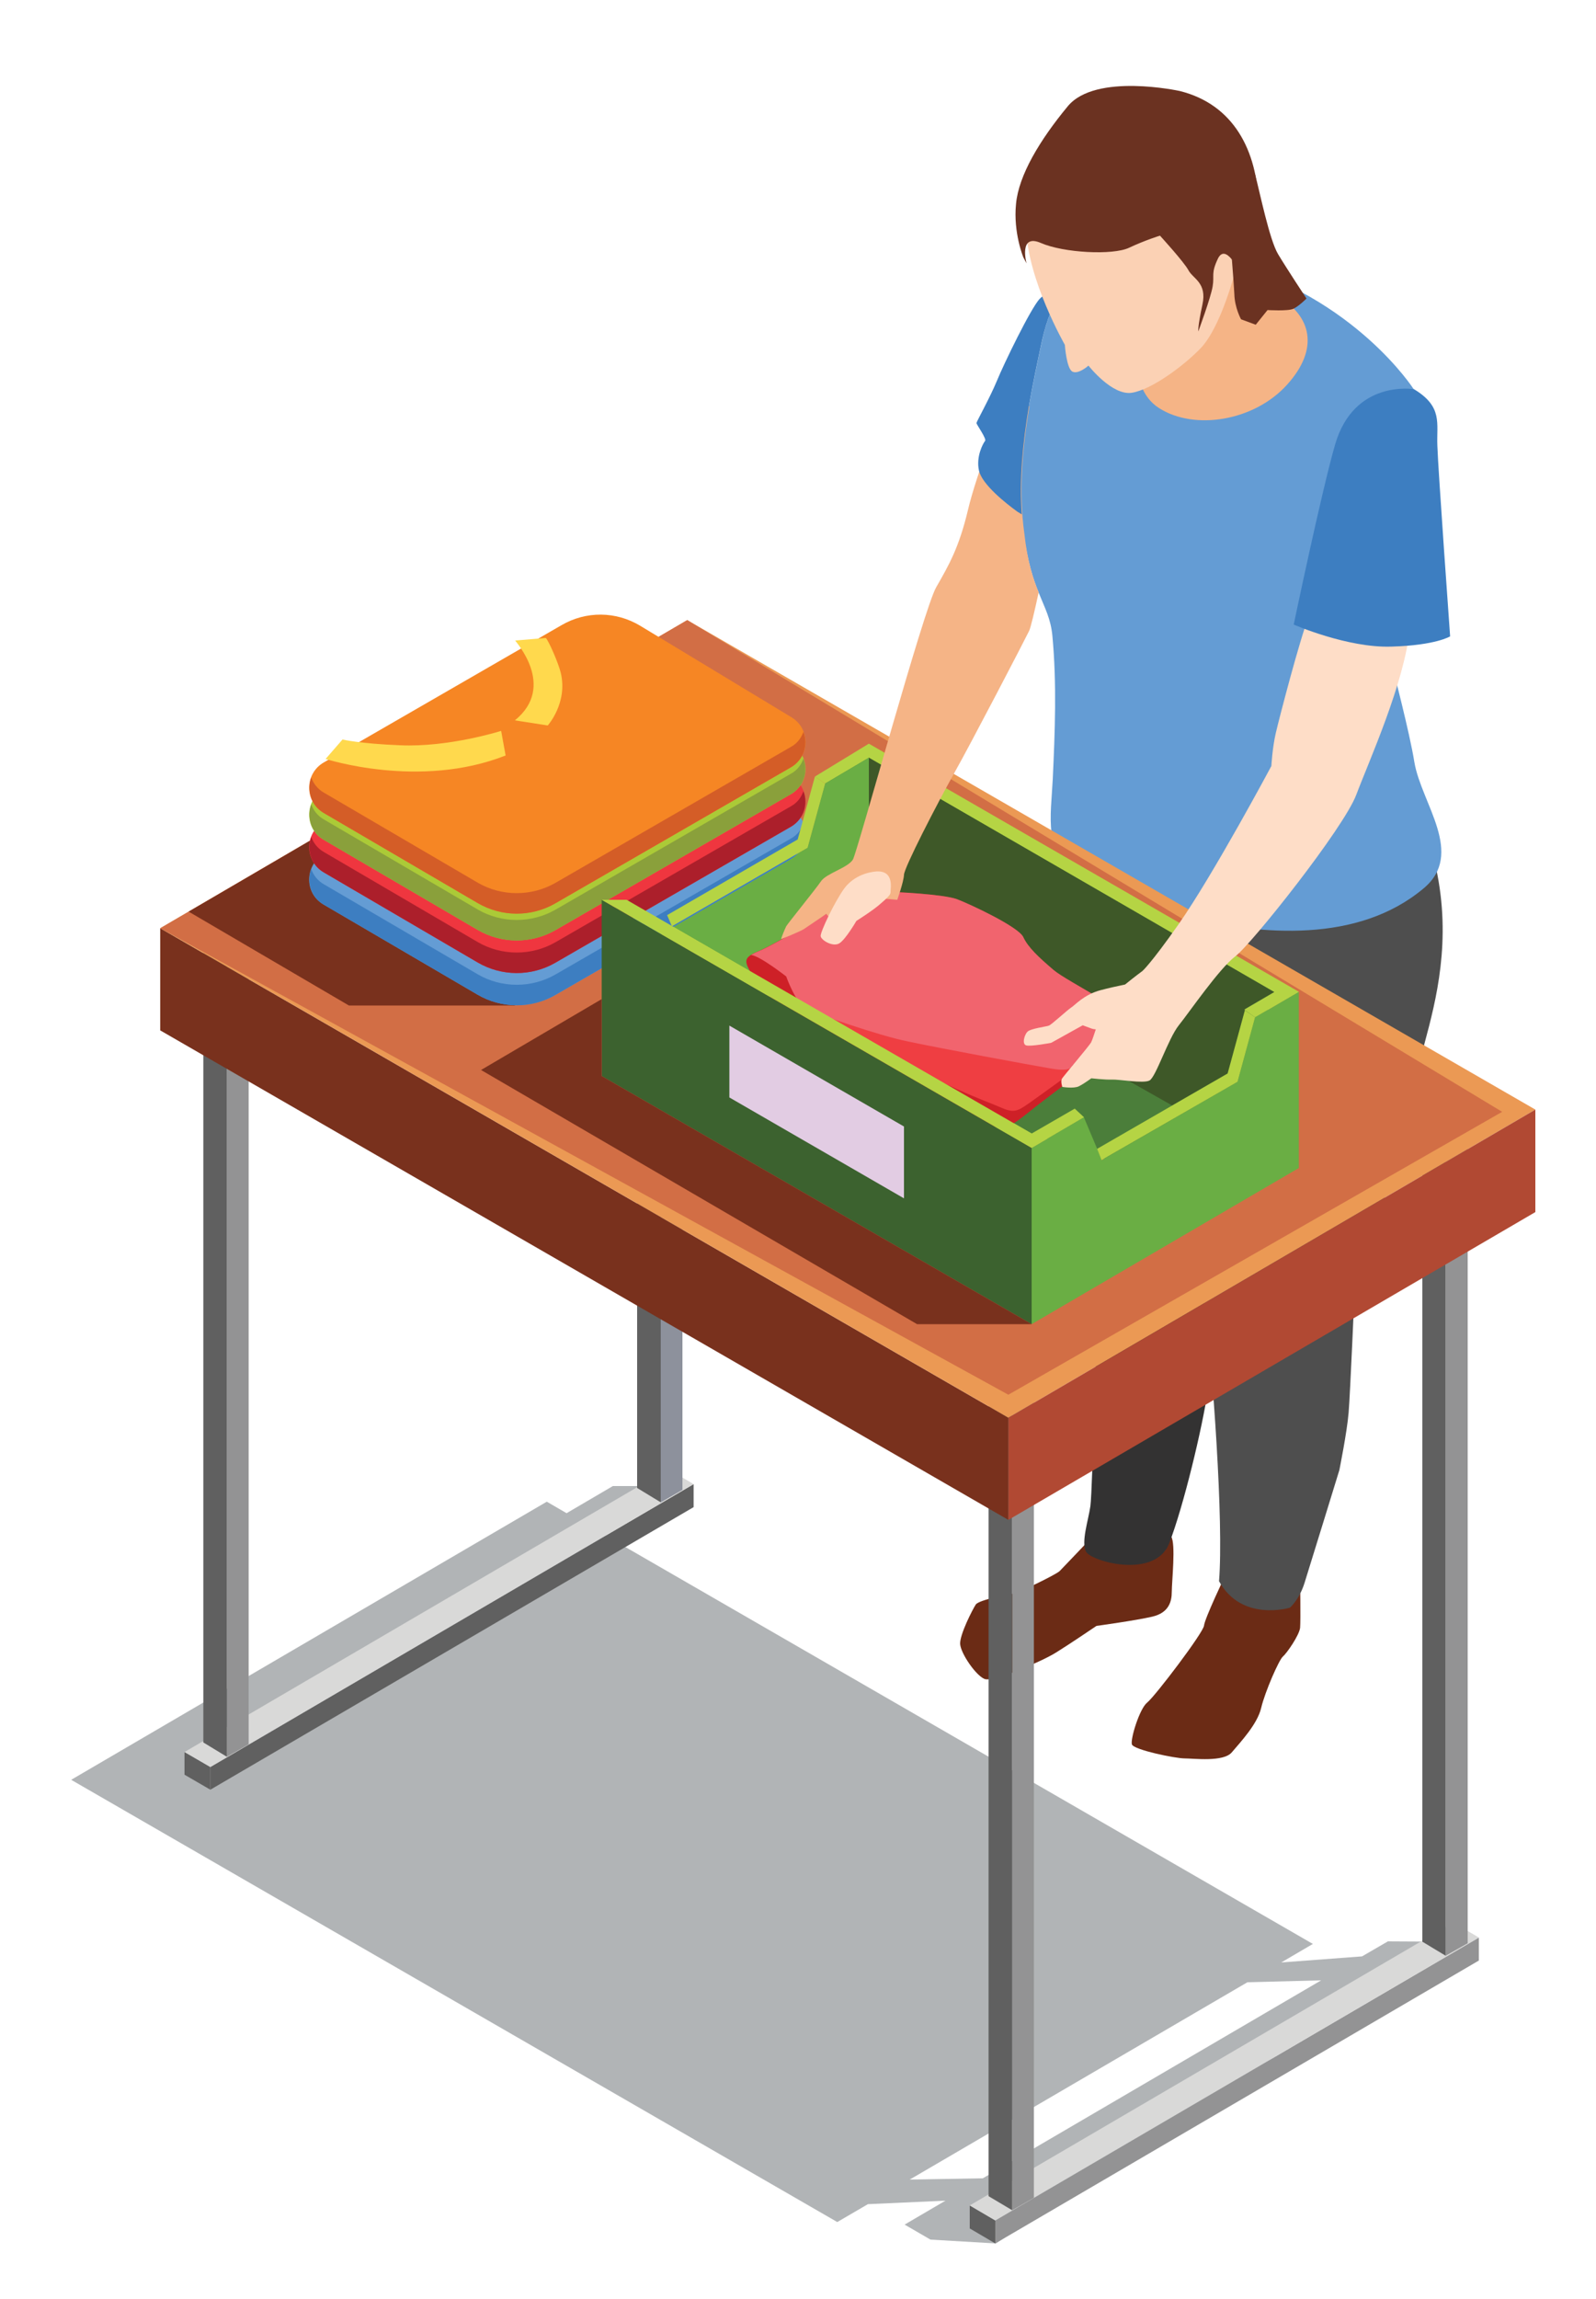 <?xml version="1.0" encoding="utf-8"?>
<!-- Generator: Adobe Illustrator 24.1.1, SVG Export Plug-In . SVG Version: 6.00 Build 0)  -->
<svg version="1.1" id="Layer_1" xmlns="http://www.w3.org/2000/svg" xmlns:xlink="http://www.w3.org/1999/xlink" x="0px" y="0px"
	 viewBox="0 0 50 72" style="enable-background:new 0 0 50 72;" xml:space="preserve">
<style type="text/css">
	.st0{display:none;}
	.st1{display:inline;fill:#B1B4B6;}
	.st2{display:inline;}
	.st3{fill:#B1B4B6;}
	.st4{fill:#6B2B15;}
	.st5{fill:#333232;}
	.st6{fill:#414141;}
	.st7{fill:#4E4E4E;}
	.st8{fill:#F5B486;}
	.st9{fill:#3D7EC1;}
	.st10{fill:#649CD4;}
	.st11{fill:#FBD1B4;}
	.st12{fill:#6B3221;}
	.st13{fill:#606060;}
	.st14{fill:#939394;}
	.st15{fill:#D9D9D8;}
	.st16{fill:#8D919C;}
	.st17{fill:#79311D;}
	.st18{fill:#EB9954;}
	.st19{fill:#D26E45;}
	.st20{fill:#3F617B;}
	.st21{fill:#FFFFFF;}
	.st22{fill:#B14933;}
	.st23{display:inline;fill:#063347;}
	.st24{display:inline;fill:#79311D;}
	.st25{display:inline;fill:#FCCD45;}
	.st26{display:inline;fill:#A54C24;}
	.st27{display:inline;fill:#CD7528;}
	.st28{fill:#FEDDC7;}
	.st29{fill:#EFF2EF;}
	.st30{display:inline;fill:#FEDDC7;}
	.st31{display:inline;fill:url(#SVGID_1_);}
	.st32{display:inline;fill:url(#SVGID_2_);}
	.st33{display:inline;fill:#CC6528;}
	.st34{display:inline;fill:#FBD1B4;}
	.st35{display:inline;fill:#3D7EC1;}
	.st36{display:inline;fill:#BBBBBB;}
	.st37{display:inline;fill:#414141;}
	.st38{display:inline;fill:#F5B486;}
	.st39{display:inline;fill:#6B3221;}
	.st40{display:inline;fill:#FEEE47;}
	.st41{fill:#BCBCBC;}
	.st42{display:inline;fill:#6B2B15;}
	.st43{display:inline;fill:#333232;}
	.st44{display:inline;fill:#4E4E4E;}
	.st45{display:inline;fill:#565656;}
	.st46{display:inline;fill:#649CD4;}
	.st47{fill:#51545B;}
	.st48{fill:#232323;}
	.st49{fill:#696B74;}
	.st50{fill:#B7B8D1;}
	.st51{fill:#EDE9DF;}
	.st52{fill:#A26F4A;}
	.st53{fill:#8A8487;}
	.st54{fill:#C9AB7E;}
	.st55{fill:#B18A61;}
	.st56{display:inline;fill:#ABCA37;}
	.st57{display:inline;fill:#909236;}
	.st58{fill-rule:evenodd;clip-rule:evenodd;fill:#304820;}
	.st59{display:inline;fill:#8AA03B;}
	.st60{fill:#DADBD9;}
	.st61{fill:#ACAFAA;}
	.st62{fill:#6C6467;}
	.st63{fill:url(#SVGID_3_);}
	.st64{fill:url(#SVGID_4_);}
	.st65{fill:#84878B;}
	.st66{fill:#2C343B;}
	.st67{fill:#D8D0B7;}
	.st68{fill:#BB9875;}
	.st69{fill:#D5CBB1;}
	.st70{fill:#F9F8F3;}
	.st71{fill:#B28C64;}
	.st72{fill:#D0B58F;}
	.st73{fill:url(#SVGID_5_);}
	.st74{fill:#E4E5E5;}
	.st75{fill:#F1EEE5;}
	.st76{fill:#E9E9EA;}
	.st77{fill:#EFC42D;}
	.st78{fill:url(#SVGID_6_);}
	.st79{fill:#889190;}
	.st80{fill:url(#SVGID_7_);}
	.st81{fill:#F15F61;}
	.st82{fill:#EF4545;}
	.st83{fill:#D36673;}
	.st84{fill:url(#SVGID_8_);}
	.st85{fill:url(#SVGID_9_);}
	.st86{fill:#896673;}
	.st87{fill:url(#SVGID_10_);}
	.st88{fill:url(#SVGID_11_);}
	.st89{fill:#FAA65D;}
	.st90{fill:#F8963F;}
	.st91{fill:#E09A67;}
	.st92{fill:url(#SVGID_12_);}
	.st93{fill:url(#SVGID_13_);}
	.st94{display:inline;fill:#B18A61;}
	.st95{fill:#F7F8F7;}
	.st96{display:inline;fill:#A26F4A;}
	.st97{display:inline;fill:#0C5598;}
	.st98{display:inline;fill:#467DB1;}
	.st99{fill:url(#XMLID_2_);}
	.st100{fill:#D7E3E9;}
	.st101{fill:#BBC1C6;}
	.st102{fill:#E2E7E9;}
	.st103{fill:#144270;}
	.st104{fill:#60696B;}
	.st105{fill:#292929;}
	.st106{fill:#4D4D4D;}
	.st107{fill:#434343;}
	.st108{fill:#16191B;}
	.st109{fill:#E9E8E8;}
	.st110{fill:#689C41;}
	.st111{fill:#87C65B;}
	.st112{fill:#8D8782;}
	.st113{display:inline;fill:#FFFFFF;}
	.st114{fill:#B5D444;}
	.st115{fill:#4B7E3A;}
	.st116{fill:#3E5828;}
	.st117{fill:#6AAE44;}
	.st118{fill:#CE2027;}
	.st119{fill:#EF3E42;}
	.st120{fill:#F1646E;}
	.st121{fill:#EF363F;}
	.st122{fill:#AC1F2B;}
	.st123{fill:#ABCA37;}
	.st124{fill:#8AA03B;}
	.st125{fill:#F68624;}
	.st126{fill:#D45D27;}
	.st127{fill:#FFD94D;}
	.st128{fill:#3C622F;}
	.st129{fill:#E2CCE3;}
</style>
<g class="st0">
	<polygon id="XMLID_124_" class="st1" points="2.03,54.42 25.79,68.13 40.56,59.5 16.8,45.79 	"/>
	<polygon class="st1" points="39.57,60.08 42.42,59.87 41.41,60.62 37.06,60.73 	"/>
	<polygon class="st1" points="27.44,66.82 31.18,66.76 29.32,67.45 25.82,67.62 	"/>
	<g id="XMLID_122_" class="st2">
		<polygon id="XMLID_123_" class="st3" points="27.88,68.2 28.67,68.67 30.7,68.79 44.68,59.43 42.88,59.43 		"/>
	</g>
	<g id="XMLID_120_" class="st2">
		<polygon id="XMLID_121_" class="st3" points="3.85,54.08 4.65,54.55 6.68,54.67 20.65,45.31 18.85,45.31 		"/>
	</g>
	<g class="st2">
		<g>
			<path class="st4" d="M34.25,44.25c0,0-0.57,0.6-0.89,0.87c-0.32,0.27-1.23,0.64-1.47,0.71c-0.24,0.07-1.29,0.58-1.39,0.83
				c-0.1,0.26-0.14,1.07,0,1.48c0.14,0.42,0.92,0.38,1.15,0.32c0.23-0.06,1.26-0.66,1.33-0.68c0.07-0.02,0.87-0.63,1.46-0.67
				c0.59-0.05,1.6-0.07,2.02-0.41c0.42-0.34,0.22-1.75,0.22-1.75l-0.05-1.01L34.25,44.25z"/>
			<path class="st5" d="M35.37,34.59l-0.27,1.5c0,0-0.39,4.36-0.58,5.53c-0.19,1.17-0.49,2.64-0.49,2.9c0,0.26,0.7,0.77,1.46,0.7
				c0.77-0.07,0.99-0.45,1.29-0.87c0.3-0.42,0.97-3.59,1.32-4.44c0.35-0.85,0.87-4.33,0.77-4.99
				C38.76,34.26,35.37,34.59,35.37,34.59z"/>
			<path class="st4" d="M37.96,45.16c0,0-0.15,1.32-0.46,1.54c-0.31,0.22-2.19,2.08-2.39,2.25c-0.2,0.17-1.09,0.63-0.68,1.14
				c0.41,0.51,1.07,0.56,1.32,0.6c0.26,0.05,1.45,0.05,1.5,0.07c0.05,0.02,1.22-0.92,1.43-1.29c0.21-0.37,0.65-1.08,0.96-1.17
				s0.78-0.39,0.78-0.7s-0.05-1.77-0.05-1.84C40.36,45.69,37.96,45.16,37.96,45.16z"/>
			<path class="st6" d="M34.63,24.94c0,0-0.42,1.99-0.23,4.8c0.19,2.81,0.56,5.6,0.7,6.35c0.14,0.75,2.23,0.96,3.08,0.24
				c0.86-0.72,1.74-6.05,1.74-6.05s0.58-4.54,0-5.91C39.34,22.99,35.45,23.18,34.63,24.94z"/>
			<path class="st7" d="M36.63,24.48c0,0,0.28,1.92,1.28,3.01c1,1.09,1.21,1.39,1.21,1.39s-0.53,5.92-0.83,7.1
				c-0.3,1.18,0.47,2.74,1.9,2.74s2.55-1.79,2.93-2.81c0.38-1.02,0.8-2.97,1.66-4.66c0.86-1.69,1.48-4.41,1.28-5.82
				c-0.21-1.41-0.94-2.54-1.53-3.14C43.93,21.69,36.63,24.48,36.63,24.48z"/>
			<path class="st7" d="M38.22,36.67c0,0,0.01,3.36,0,4.19c-0.01,0.83-0.45,4.75-0.45,4.75s0.4,0.77,1.12,0.9
				c0.72,0.14,1.62-0.51,1.62-0.51s1.32-3.94,1.62-4.75c0.3-0.81,0.65-4.24,0.63-4.59C42.73,36.32,39.04,35.87,38.22,36.67z"/>
			<path class="st8" d="M30.78,12.99c0,0-0.63,0.64-1.06,1.83c-0.43,1.18-1.11,2.23-1.48,2.57c-0.37,0.35-0.75,0.87-0.75,0.87
				s-1.03,0.96,0.49,1.77c1.51,0.82,1.37,1.25,2.09,0.24c0.73-1.01,1.32-2.3,1.54-2.52c0.23-0.23,1.9-2.8,2-3.18
				c0.1-0.38-0.05-1.65-0.61-1.84C32.45,12.54,30.78,12.99,30.78,12.99z"/>
			<path class="st9" d="M35.01,9.9c0,0-2.09,0.09-3.11,1.1c-1.03,1.01-1.57,2.37-1.81,2.78c-0.13,0.22,0.71,0.42,1.48,0.92
				c0.72,0.47,1.37,1.27,1.69,1.15C33.91,15.6,35.01,9.9,35.01,9.9z"/>
			<path class="st10" d="M36.17,9.61c0,0-2.46,0.68-3.04,2.51c-0.58,1.83-0.21,5.97-0.07,6.46c0.14,0.49,1.12,2.3,1.43,3.78
				s0.08,2.41,0.15,2.57c0.07,0.16,0.97,1.44,3.96,1.55c2.99,0.12,3.9-0.46,5.24-1.48c1.34-1.02,0.53-3.25,0.53-3.25
				s-0.79-1.04-0.83-2.57c-0.05-1.53,0.01-4.81-0.24-5.39c-0.25-0.58-3.07-2.91-4.72-3.44C36.93,9.82,36.17,9.61,36.17,9.61z"/>
			<path class="st8" d="M34.63,11.88c0,0,0.93,1.3,0.9,2.23c-0.02,0.93,0.67,1.23,1.81,0.81c1.14-0.42,1.62-0.53,1.97-1.43
				c0.35-0.89-0.74-2.14-0.74-3.14c0-1-0.35-1.74-0.67-1.58C37.58,8.94,34.63,11.88,34.63,11.88z"/>
			<path class="st11" d="M39.72,18.24c0,0-0.47,1.91-0.71,2.43c-0.24,0.52-1.51,3.28-1.57,3.82c-0.06,0.54,2.09,2.11,2.1,2.1
				c0.01-0.02,0.8-0.88,1.2-1.61c0.4-0.73,1.55-2.71,1.72-3.43c0.17-0.71,0.64-2.3,0.64-2.3L39.72,18.24z"/>
			<path class="st11" d="M33.89,5.18c0.69-0.3,1.47-0.38,2.21-0.42c0.62-0.03,1.56-0.17,2.09,0.23c0.16,0.12,0.22,0.37,0.28,0.55
				c0.26,0.77,0.37,1.58,0.42,2.39c0.03,0.41,0.04,0.82,0.05,1.22c0,0.31-0.1,0.5-0.21,0.79c-0.35,0.98-0.98,2.3-2.04,2.68
				c-0.97,0.35-1.83,0.63-2.67,0.37c-0.83-0.26-1.18-1.37-1.51-2.83c-0.32-1.46-0.53-1-0.44-2.34S32.2,5.93,33.89,5.18z"/>
			<path class="st12" d="M38.53,4.28c0,0-0.78-0.68-2.31-0.82c-1.53-0.14-2.24,0.35-2.97,1.18c-0.73,0.83-1.26,1.69-1.26,2.26
				s0.09,0.93,0.09,0.93s0.54-0.35,1.09-0.09c0.54,0.26,1.38,0.36,1.88,0.2c0.5-0.16,1.75,0.59,1.75,0.59s0.45,0.6,0.54,1.16
				c0.09,0.56,0.46,1.82,1.39,0.27c0.93-1.55,1.07-3.14,0.84-3.82C39.34,5.46,38.85,4.67,38.53,4.28z"/>
		</g>
		<path class="st12" d="M37.16,9.12c0,0,0.84,2.33,0.84,2.81c0,0.49-0.01,2,0.19,2.3c0.19,0.3,3.23-1.48,4.17-1.35
			c0.12,0.02,0.83,0.78,0.83,0.78s-0.25-0.88-0.95-1.96c-0.7-1.08-1.34-1.66-1.85-2.94c-0.51-1.28-0.97-2.5-0.97-2.5L37.16,9.12z"/>
		<path class="st9" d="M40.6,13.62c0,0-1.42,1.5-1.42,2.74s-0.16,2.79-0.16,2.99c0,0.21,1.85-0.16,2.5-0.14
			c0.65,0.02,1.67,0.28,1.58,0.65c-0.09,0.37,0.84-1.44,0.68-3.34C43.62,14.62,44.12,12.32,40.6,13.62z"/>
	</g>
	<g class="st2">
		<g id="XMLID_248_">
			<g id="XMLID_253_">
				<polygon id="XMLID_254_" class="st13" points="5.55,54.26 6.35,54.73 6.35,54.02 5.55,53.55 				"/>
			</g>
			<g id="XMLID_251_">
				<polygon id="XMLID_252_" class="st14" points="6.35,54.73 21.35,45.96 21.35,45.25 6.35,54.02 				"/>
			</g>
			<g id="XMLID_249_">
				<polygon id="XMLID_250_" class="st15" points="5.55,53.55 6.35,54.02 21.35,45.25 20.55,44.78 				"/>
			</g>
		</g>
		<polygon id="XMLID_240_" class="st14" points="6.86,53.7 7.54,53.32 7.54,27.67 6.86,28.05 		"/>
		<polygon id="XMLID_239_" class="st13" points="6.14,53.26 6.86,53.7 6.86,28.05 6.14,27.67 		"/>
		<polygon id="XMLID_238_" class="st16" points="20.32,45.81 20.99,45.42 20.99,19.77 20.32,20.16 		"/>
		<polygon id="XMLID_237_" class="st13" points="19.59,45.37 20.32,45.81 20.32,20.16 19.59,19.77 		"/>
		<g id="XMLID_202_">
			<g id="XMLID_215_">
				<polygon id="XMLID_224_" class="st13" points="29.91,68.32 30.7,68.79 30.7,68.08 29.91,67.61 				"/>
			</g>
			<g id="XMLID_208_">
				<polygon id="XMLID_210_" class="st14" points="30.7,68.79 45.7,60.02 45.7,59.31 30.7,68.08 				"/>
			</g>
			<g id="XMLID_206_">
				<polygon id="XMLID_207_" class="st15" points="29.91,67.61 30.7,68.08 45.7,59.31 44.9,58.84 				"/>
			</g>
		</g>
		<polygon id="XMLID_191_" class="st14" points="31.22,67.76 31.89,67.38 31.89,41.73 31.22,42.11 		"/>
		<polygon id="XMLID_190_" class="st13" points="30.49,67.32 31.22,67.76 31.22,42.11 30.49,41.73 		"/>
		<polygon id="XMLID_189_" class="st14" points="44.68,59.87 45.35,59.49 45.35,33.84 44.68,34.22 		"/>
		<polygon id="XMLID_132_" class="st13" points="43.95,59.43 44.68,59.87 44.68,34.22 43.95,33.84 		"/>
		<polygon id="XMLID_131_" class="st17" points="4.8,31.18 31.11,46.36 31.11,43.18 4.8,28 		"/>
		<polygon id="XMLID_130_" class="st18" points="4.8,28 31.11,43.18 47.45,33.63 21.15,18.45 		"/>
		<polygon id="XMLID_169_" class="st19" points="4.8,28 31.11,42.47 46.43,33.7 21.15,18.45 		"/>
		<polygon class="st20" points="45.35,33.43 30.16,42.31 5.72,28.21 20.91,19.33 29.03,24.01 31.24,25.29 37.62,28.98 40.09,30.4 		
			"/>
		<g>
			<g>
				<path class="st21" d="M31.69,39.84l-0.05-0.02L8.02,27.98l12.61-7.28l0.05,0.04l20.52,13.78l-4.19,2.42l-16.61-9.47l-0.38,0.22
					l16.56,9.34L31.69,39.84z M8.45,27.97l23.23,11.64l4.49-2.59l-16.55-9.34l0.79-0.46l16.61,9.47l3.8-2.19l-20.2-13.56L8.45,27.97
					z"/>
			</g>
			<g>
				<path class="st21" d="M14.64,30.29l-2.93-1.69l3.59-2.08l2.87,1.66l-0.69,1.73L14.64,30.29z M12.12,28.6l2.56,1.48l2.66-0.35
					l0.58-1.45l-2.62-1.51L12.12,28.6z"/>
			</g>
			<g>
				<path class="st21" d="M21.11,26.56l-2.93-1.69l3.59-2.08l2.87,1.66l-0.69,1.73L21.11,26.56z M18.59,24.87l2.56,1.48l2.66-0.35
					l0.58-1.45l-2.62-1.51L18.59,24.87z"/>
			</g>
		</g>
		<polygon id="XMLID_126_" class="st22" points="31.11,46.36 47.45,36.81 47.45,33.63 31.11,43.18 		"/>
	</g>
	<polygon class="st23" points="33.02,38.03 31.89,38.03 11.92,27.2 12.97,26.45 14.7,26.34 	"/>
	<path class="st24" d="M41.2,30.03c0,0-0.46,0.15-1.11,0.37l-2.47-1.42l0.94-0.47L41.2,30.03z"/>
	<path class="st23" d="M40.09,30.4c-1.09,0.36-2.69,0.92-3.37,1.22c-1.07,0.49-2.17,1.69-3.3,2.42c-1.13,0.74-2.54,0.46-2.54,0.46
		l-1.23-0.67l4-2.88l3.98-1.97L40.09,30.4z"/>
	<path class="st24" d="M32.24,24.85c0,0-0.43,0.19-1,0.44l-2.21-1.28c0.59-0.25,1.04-0.41,1.04-0.41L32.24,24.85z"/>
	<path class="st23" d="M31.24,25.29c-0.83,0.36-1.96,0.84-2.55,1.04c-1,0.35-2.23,3.56-2.23,3.56l-1.94,1.15c0,0-1.04-0.5-1.15-0.87
		c-0.12-0.36,2.51-4.06,3.25-4.82c0.44-0.46,1.56-0.98,2.4-1.34L31.24,25.29z"/>
	<polygon class="st25" points="34.55,36.51 33.02,37.38 12.97,26.45 14.43,25.53 	"/>
	<polygon class="st26" points="33.02,37.38 33.02,38.03 12.97,27.09 12.97,26.45 	"/>
	<polygon class="st27" points="34.55,36.51 34.55,37.16 33.02,38.03 33.02,37.38 	"/>
	<g class="st2">
		<path class="st11" d="M29.16,19.57c0,0-1.14-1.15-1.91-0.96c-0.92,1.38-1.57,3.66-1.95,5.09c-0.38,1.43-0.75,2.69-0.9,2.82
			c-0.15,0.13-0.43,0.29-0.58,0.32c-0.15,0.03-0.48,0.12-0.59,0.15c-0.12,0.03-0.3,0.29-0.36,0.44c-0.06,0.15-0.39,1.33-0.42,1.47
			c-0.02,0.14,0.17,0.57,0.17,0.57l0.46,0.29c0,0,0.1,0.29,0.15,0.36c0.05,0.07,0.13,0.07,0.13,0.07s0.12,0.46,0.37,0.51
			c0.26,0.05,0.42-0.24,0.42-0.24l0.2-0.34c0,0,0.6-0.52,0.97-0.96c0.37-0.44,0.53-0.49,0.58-0.72c0.05-0.23,0.2-0.9,0.38-1.4
			c0.19-0.5,0.74-1.8,0.95-2.23c0.21-0.43,2.6-3.74,2.57-4.17C29.78,20.19,29.16,19.57,29.16,19.57z"/>
		<path class="st28" d="M25.23,26.96c0,0-0.85,0.1-0.94,0.27s-0.72,1.17-0.75,1.4c-0.03,0.23-0.17,1.56-0.17,1.56
			s0.12,0.65,0.44,0.61c0.32-0.03,0.46-0.54,0.46-0.54l-0.03-1.16c0,0,0.5-1.02,0.63-1.1C24.99,27.91,25.75,27.16,25.23,26.96z"/>
		<path class="st29" d="M24.9,28.01l0.19,0.51c0,0,0.86,3.1-0.38,2.55c-0.27-0.12-1.06-2.61-1.06-3
			C23.66,27.43,24.5,26.52,24.9,28.01z"/>
		<path class="st28" d="M37.32,24.54c-0.09,0.14-2.71,3.25-4.29,4.57c-1.58,1.32-2.08,1.79-2.34,1.87
			c-0.27,0.08-1.23,0.22-1.73,0.34c-0.5,0.12-1.72,0.89-1.89,0.99c-0.17,0.09-1.04,0.65-1.16,0.78c-0.12,0.13-0.36,0.49-0.37,0.52
			c-0.01,0.03-0.01,0.22,0,0.32c0.01,0.1,0.08,0.36,0.24,0.43c0.16,0.07,0.41,0,0.41,0s-0.07,0.23,0.22,0.32
			c0.29,0.09,0.54-0.03,0.54-0.03l0.28-0.1c0,0-0.07,0.41,0.19,0.45c0.26,0.05,0.79-0.07,0.79-0.07l1.53-0.64
			c0,0,0.74-0.02,1.29-0.32c0.55-0.3,1.08-0.96,1.08-0.96s0.95-1.06,2.61-1.97c1.66-0.92,4.39-3.98,4.66-4.15
			c0.27-0.17,0.5-1.59,0.22-2.01C39.32,24.46,37.42,24.41,37.32,24.54z"/>
	</g>
	<path class="st30" d="M25.13,28.02c0,0-0.01,0.02-0.04,0.06c-0.13,0.2-0.51,0.82-0.61,0.98c-0.12,0.19-0.41,0.54-0.41,0.67
		c0,0.13-0.06,0.55,0.28,0.37c0.34-0.17,1.42-1.46,1.52-1.58c0.1-0.12,0.17-0.37,0.15-0.6c-0.02-0.23,0-0.66,0-0.66
		S25.58,26.54,25.13,28.02z"/>
</g>
<g class="st0">
	<polygon id="XMLID_113_" class="st1" points="2.5,54.42 26.3,68.15 41.09,59.51 17.29,45.78 	"/>
	<polygon class="st1" points="27.63,66.98 31.37,66.92 29.51,67.61 26,67.78 	"/>
	<polygon class="st1" points="40.1,60.08 42.95,59.88 41.94,60.63 37.58,60.74 	"/>
	<g id="XMLID_111_" class="st2">
		<polygon id="XMLID_112_" class="st3" points="28.39,68.22 29.19,68.69 31.22,68.81 45.21,59.44 43.41,59.43 		"/>
	</g>
	<g id="XMLID_114_" class="st2">
		<polygon id="XMLID_119_" class="st3" points="4.33,54.08 5.13,54.55 7.16,54.66 21.15,45.29 19.35,45.29 		"/>
	</g>
	<g class="st2">
		<path class="st4" d="M34.73,45.36c0,0-0.86,0.91-0.98,1.02c-0.12,0.12-1.3,0.67-1.37,0.67c-0.07,0-1.04,0.19-1.14,0.33
			c-0.09,0.14-0.49,0.91-0.46,1.18c0.02,0.28,0.46,0.93,0.73,1.04c0.27,0.12,1.78-0.56,2.15-0.79c0.37-0.23,1.21-0.79,1.21-0.79
			s1.18-0.16,1.67-0.28c0.49-0.12,0.58-0.44,0.58-0.74c0-0.3,0.12-1.44-0.02-1.65C36.95,45.16,34.73,45.36,34.73,45.36z"/>
		<path class="st5" d="M35.53,36.3c0,0-0.61-0.2-0.63,0.8c-0.02,1-0.17,6.9-0.23,7.35c-0.06,0.45-0.27,1.06-0.13,1.36
			c0.14,0.3,2.07,0.84,2.49-0.24s0.99-3.45,1.17-4.63c0.17-1.18,0.07-4.08,0.07-4.08L35.53,36.3z"/>
		<path class="st4" d="M38.7,46.53c0,0-0.61,1.28-0.63,1.49c-0.02,0.21-1.47,2.11-1.7,2.3c-0.23,0.19-0.51,1.09-0.46,1.25
			c0.05,0.16,1.3,0.42,1.58,0.42c0.28,0,1.16,0.12,1.42-0.19s0.77-0.84,0.88-1.32c0.12-0.49,0.53-1.44,0.65-1.53
			c0.12-0.09,0.49-0.63,0.51-0.86c0.02-0.23,0-1.46,0-1.46L38.7,46.53z"/>
		<path class="st6" d="M34.06,23.97c0,0-1.1,1.18-0.5,5.55c0.6,4.37,1.03,7.16,1.41,7.72c0.38,0.56,2.01,0.7,2.99,0
			s1.39-6.27,1.39-7.45s0.03-5.22-0.93-5.99C37.48,23.03,34.06,23.97,34.06,23.97z"/>
		<path class="st7" d="M36.05,25.37c0,0,0.62,2.72,1.03,3.39s1.35,1.26,1.35,1.26s-0.38,4.68-0.43,6.47
			c-0.05,1.79,0.05,2.62,1.21,2.79s2.53-0.14,3.18-1.02c0.65-0.88,1.93-6.38,2.28-7.66c0.35-1.28,0.81-3.07,0.35-5.23
			c-0.46-2.16-4.2-2.23-4.2-2.23L36.05,25.37z"/>
		<path class="st7" d="M42.11,43.37c0,0-0.88,2.86-1.04,3.37c-0.16,0.51-0.44,0.74-0.44,0.74s-1.44,0.44-2.12-0.79
			c0.14-1.79-0.19-6.28-0.44-8.5c2.11-2.48,4.5-0.24,4.5-0.24s-0.13,3.13-0.18,3.71C42.34,42.23,42.11,43.37,42.11,43.37z"/>
		<path class="st10" d="M43.6,13.44c0,0-0.95-1.18-2.67-1.88c-1.72-0.7-5.06-1.74-5.41-1.7c-0.35,0.05-1.75-0.07-2.37,0.86
			c-0.62,0.93-0.44,4.97-0.44,5.57c0,0.6-0.38,1-0.03,3.27c0.15,0.94,0.6,1.81,0.8,2.65c0.27,1.19,0.26,2.22,0.28,2.5
			c0.02,0.49,0.98,2.79,5.06,3.09c4.09,0.3,5.81-3.23,5.48-3.72c-0.33-0.49-1.02-1.76-1.02-2.3s0.92-3.76,0.91-5.71
			C44.16,14.13,43.6,13.44,43.6,13.44z"/>
	</g>
	<g class="st2">
		<g id="XMLID_305_">
			<g id="XMLID_310_">
				<polygon id="XMLID_311_" class="st13" points="6.03,54.26 6.83,54.72 6.83,54.02 6.03,53.55 				"/>
			</g>
			<g id="XMLID_308_">
				<polygon id="XMLID_309_" class="st14" points="6.83,54.72 21.85,45.94 21.85,45.23 6.83,54.02 				"/>
			</g>
			<g id="XMLID_306_">
				<polygon id="XMLID_307_" class="st15" points="6.03,53.55 6.83,54.02 21.85,45.23 21.05,44.76 				"/>
			</g>
		</g>
		<polygon id="XMLID_297_" class="st14" points="7.34,53.7 8.02,53.31 8.02,27.63 7.34,28.01 		"/>
		<polygon id="XMLID_296_" class="st13" points="6.61,53.26 7.34,53.7 7.34,28.01 6.61,27.63 		"/>
		<polygon id="XMLID_295_" class="st16" points="20.82,45.79 21.49,45.41 21.49,19.72 20.82,20.11 		"/>
		<polygon id="XMLID_294_" class="st13" points="20.09,45.35 20.82,45.79 20.82,20.11 20.09,19.72 		"/>
		<g id="XMLID_273_">
			<g id="XMLID_285_">
				<polygon id="XMLID_286_" class="st13" points="30.42,68.34 31.22,68.81 31.22,68.1 30.42,67.63 				"/>
			</g>
			<g id="XMLID_283_">
				<polygon id="XMLID_284_" class="st14" points="31.22,68.81 46.24,60.03 46.24,59.31 31.22,68.1 				"/>
			</g>
			<g id="XMLID_281_">
				<polygon id="XMLID_282_" class="st15" points="30.42,67.63 31.22,68.1 46.24,59.31 45.44,58.84 				"/>
			</g>
		</g>
		<polygon id="XMLID_272_" class="st14" points="31.74,67.78 32.41,67.39 32.41,41.71 31.74,42.09 		"/>
		<polygon id="XMLID_271_" class="st13" points="31.01,67.34 31.74,67.78 31.74,42.09 31.01,41.71 		"/>
		<polygon id="XMLID_270_" class="st14" points="45.21,59.88 45.89,59.49 45.89,33.8 45.21,34.19 		"/>
		<polygon id="XMLID_269_" class="st13" points="44.48,59.43 45.21,59.88 45.21,34.19 44.48,33.8 		"/>
		<polygon id="XMLID_268_" class="st17" points="5.28,31.14 31.62,46.35 31.62,43.16 5.28,27.96 		"/>
		<polygon id="XMLID_267_" class="st18" points="5.28,27.96 31.62,43.16 47.99,33.6 21.65,18.4 		"/>
		<polygon id="XMLID_170_" class="st19" points="5.28,27.96 31.62,42.45 46.97,33.67 21.65,18.4 		"/>
		<polygon class="st22" points="26.19,40.03 40.05,32.51 41.87,31.23 24.7,30.89 21.53,32.4 24.29,29.76 30.72,27.15 32.71,26.05 
			8.98,30.1 		"/>
		<path class="st17" d="M25.94,35.33c0,0,0.29-0.02,0.46,0.04c0.17,0.06,0.92,0,1.44-0.26c0.13,0.14,0.33,0.21,0.78,0.14
			c0.45-0.07,2.4-1.03,2.55-1.15c0.15-0.12,0.88-1,0.88-1l9.22-3.38l-2.48-1.43l-5.74,2.44l-5.06,2.72c0,0-1.37,0.06-1.48,0.22
			C26.4,33.82,25.52,35.07,25.94,35.33z"/>
		<polygon id="XMLID_266_" class="st22" points="31.62,46.35 47.99,36.78 47.99,33.6 31.62,43.16 		"/>
	</g>
	<linearGradient id="SVGID_1_" gradientUnits="userSpaceOnUse" x1="12.132" y1="42.894" x2="24.568" y2="21.354">
		<stop  offset="0.012" style="stop-color:#DB9F28"/>
		<stop  offset="0.214" style="stop-color:#DA9D28"/>
		<stop  offset="0.287" style="stop-color:#D69728"/>
		<stop  offset="0.339" style="stop-color:#CF8D29"/>
		<stop  offset="0.365" style="stop-color:#CB862A"/>
		<stop  offset="0.368" style="stop-color:#CE8D2B"/>
		<stop  offset="0.377" style="stop-color:#D9A430"/>
		<stop  offset="0.387" style="stop-color:#E3BA36"/>
		<stop  offset="0.399" style="stop-color:#ECCC3B"/>
		<stop  offset="0.412" style="stop-color:#F4DA40"/>
		<stop  offset="0.429" style="stop-color:#F9E544"/>
		<stop  offset="0.453" style="stop-color:#FDEC46"/>
		<stop  offset="0.519" style="stop-color:#FEEE47"/>
	</linearGradient>
	<polygon class="st31" points="32.71,26.05 24.29,29.47 18.11,35.37 18.11,46.35 8.75,40.66 8.75,29.96 23.01,20.72 	"/>
	<linearGradient id="SVGID_2_" gradientUnits="userSpaceOnUse" x1="20.679" y1="47.707" x2="33.136" y2="26.131">
		<stop  offset="0.012" style="stop-color:#DB9F28"/>
		<stop  offset="0.214" style="stop-color:#DA9D28"/>
		<stop  offset="0.287" style="stop-color:#D69728"/>
		<stop  offset="0.339" style="stop-color:#CF8D29"/>
		<stop  offset="0.365" style="stop-color:#CB862A"/>
		<stop  offset="0.368" style="stop-color:#CE8D2B"/>
		<stop  offset="0.377" style="stop-color:#D9A430"/>
		<stop  offset="0.387" style="stop-color:#E3BA36"/>
		<stop  offset="0.399" style="stop-color:#ECCC3B"/>
		<stop  offset="0.412" style="stop-color:#F4DA40"/>
		<stop  offset="0.429" style="stop-color:#F9E544"/>
		<stop  offset="0.453" style="stop-color:#FDEC46"/>
		<stop  offset="0.519" style="stop-color:#FEEE47"/>
	</linearGradient>
	<polygon class="st32" points="41.87,31.23 26.03,39.82 26.03,50.8 16.67,45.11 16.67,34.42 24.7,30.6 33.97,26.61 	"/>
	<path class="st33" d="M40.05,30.17l-8,2.93c0,0-0.74,0.88-0.88,1c-0.15,0.12-2.09,1.08-2.55,1.15c-0.46,0.08-0.65,0-0.78-0.14
		c-0.52,0.26-1.27,0.33-1.44,0.26c-0.17-0.07-0.46-0.05-0.46-0.05c-0.42-0.25,0.46-1.5,0.57-1.66c0.11-0.15,1.48-0.22,1.48-0.22
		l5.06-2.73l4.61-1.96L40.05,30.17z"/>
	<path class="st34" d="M32.63,19.17c-0.36,0.92-0.78,1.9-0.89,2.12c-0.19,0.39-1.09,1.77-1.22,1.93c-0.13,0.16-1.82,2.62-1.82,2.93
		c0,0.32-0.41,0.91-0.41,0.91s0.19,0.07,0.35,0.09c0.16,0.02,0.06,0.39,0.06,0.39s0.14,0.13,0.17,0.15c0.04,0.02-0.17,0.4-0.17,0.4
		s-0.02,0.11-0.05,0.27c-0.02,0.16-0.65,0.56-0.65,0.56l-0.13,0.23l-0.53,0.26c0,0-0.26,0.09-0.4,0.02
		c-0.14-0.07-0.67-0.35-0.81-0.44c-0.14-0.09-0.33-0.38-0.33-0.42c-0.02-0.03-0.11-0.52-0.11-0.63c0-0.1-0.07-0.58,0-0.81
		c0.07-0.23,1.39-1.63,1.6-1.98c0.21-0.35,0.85-3.09,1.16-4.39c0.32-1.3,0.87-1.67,1.11-2.02c0.25-0.35,0.56-1.29,0.98-2.07
		c0.18-0.32,0.41-0.88,0.62-1.44c0.31-0.77,0.57-1.53,0.57-1.53s0.49-0.12,0.96-0.19c-0.03,0.98-0.01,1.94,0,2.46
		c0.01,0.14,0.01,0.25,0.01,0.31C32.71,16.86,32.37,17.24,32.63,19.17z"/>
	<path class="st35" d="M33.71,10.21c-0.22,0.12-0.42,0.29-0.57,0.51c-0.3,0.45-0.41,1.63-0.44,2.8c-0.03,0.98-0.01,1.94,0,2.46
		c-0.5-0.27-1.2-0.59-1.53-0.74c-0.11-0.05-0.18-0.08-0.18-0.08s0.05-0.32,0.26-1.14c0.21-0.83,0.6-1.53,1.28-2.76
		C33.15,10.11,33.64,10.18,33.71,10.21z"/>
	<polygon class="st36" points="26.48,28.16 25.8,28.59 21.35,29.71 20.85,30.03 25.34,29.29 26.48,28.63 26.87,28.11 	"/>
	<path class="st37" d="M27.96,27.33c0,0,0.36-0.24,0.39-0.53c0.03-0.29-0.21-0.68-0.45-0.74c-0.24-0.06-0.81,0.46-1.03,0.87
		c-0.22,0.41-0.12,0.6-0.22,0.82c-0.1,0.22-0.43,0.36-0.43,0.36l0.22,0.65l0.74-0.78L27.96,27.33z"/>
	<polygon class="st36" points="25.54,28.87 21.57,31.95 22.88,31.4 26.21,28.86 26.49,28.76 27.38,28.99 27.48,28.65 26.41,28.4 	
		"/>
	<path class="st37" d="M26.83,28.35l-0.19,0.62l0.55,0.15c0,0,0.15,0.56,0.81,0.35c0.66-0.21,0.67-1,0.58-1.19
		C28.49,28.1,26.83,28.35,26.83,28.35z"/>
	<path class="st34" d="M40.21,18.06c0,0-0.42,1.46-0.99,2.47c-0.57,1.01-1.5,2.42-1.79,3c-0.3,0.57-0.82,1.53-0.92,1.62
		c-0.1,0.09-1.24,1.23-2.53,2.68c-1.29,1.45-2.4,2.32-2.58,2.55c-0.17,0.23-1.24,1.06-1.48,1.17c-0.24,0.1-0.85,0.23-0.92,0.23
		c-0.07,0-0.7,0.31-1.03,0.56s-1.45,1.25-1.46,1.34c-0.02,0.09,0,0.33,0,0.33s-0.8,0.66-0.8,0.75c0,0.09,0,0.21,0,0.21
		s-0.07,0.23,0.12,0.33c0.19,0.1,0.47,0,0.47,0s0.14,0.15,0.52,0.05c0.38-0.1,1.06-0.39,1.06-0.39s0.14,0.35,0.56,0.28
		c0.42-0.07,2.14-0.98,2.4-1.06c0.26-0.09,0.73-0.63,0.85-0.94c0.12-0.31,0.19-0.45,0.26-0.52c0.07-0.07,3.13-2.09,4.68-3.52
		c1.55-1.43,1.9-2.06,2.4-2.46c0.51-0.4,2.02-2.71,2.58-3.57s1.97-3.56,2.02-4.3C43.69,18.1,40.21,18.06,40.21,18.06z"/>
	<path class="st35" d="M39.55,19.53c0,0,1.81-0.17,2.68,0c0.87,0.17,1.48,0.52,1.48,0.52s0.49-1.45,0.62-3.47s-0.32-2.63-0.97-3.15
		c-0.64-0.52-2.23-0.23-2.68,0.77s-1.11,2.48-1.13,3.34S39.55,19.53,39.55,19.53z"/>
	<path class="st30" d="M28.06,26.6c0,0-0.31-0.15-0.51,0.12c-0.2,0.27-0.27,0.84-0.27,0.84s0.01,0.87,0.14,0.94
		c0.13,0.07,0.55,0.13,0.58-0.09c0.03-0.22,0-0.92,0-0.92l0.15-0.65L28.06,26.6z"/>
	<path class="st38" d="M39.22,7.95c0,0-0.31,2.09,0,2.86c0.31,0.77,0.68,1.06,0.68,1.06s-0.92,1.83-1.6,2.14
		c-0.68,0.31-1.72,0.28-2.04-0.26c-0.31-0.54-0.94-2.4-0.98-2.84C35.25,10.47,39.22,7.95,39.22,7.95z"/>
	<path class="st34" d="M38.43,10.78c0,0-1.01,0.99-1.99,1.41c-0.98,0.42-1.38,0.1-1.55,0c-0.17-0.1-0.98-1.24-1.08-1.64
		c-0.1-0.4-0.49-1.76-0.56-2.12s-0.3-0.84-0.23-1.69c0.07-0.85,0.47-1.83,0.73-2.02c0.26-0.19,4.37-0.98,4.98,0
		c0.61,0.98,0.8,0.24,0.94,1.2C39.83,6.88,38.96,9.67,38.43,10.78z"/>
	<path class="st39" d="M37.74,7.84c0,0-1.01-1.43-1.53-1.41c-0.52,0.02-1.39,0.16-2.09,0c-0.7-0.16-0.95-0.44-0.95-0.44
		s-0.12-0.85,0.15-1.34c0.26-0.49,1.34-2.4,4.14-2.12c2.8,0.28,2.77,2.05,2.96,2.84c0.19,0.78,0.71,3.47,1.17,4.27
		c0.45,0.8,0.43,1.3,0.8,1.56c0.13,0.09,0.33,1.41,0.33,1.41s-1.07-0.77-1.37-0.67c-0.49,0.16-1.25,0.13-1.45-0.07
		c-0.19-0.2-0.93-0.64-0.81-1.92c0.12-1.28-0.17-1.62-0.17-1.62l-0.33,0.32c0,0,0.03,0.68,0.02,1.08c-0.02,0.4-0.28,0.8-0.28,0.8
		s0.14-1.08,0.1-1.46C38.4,8.68,38.1,8.62,37.74,7.84z"/>
	<path class="st34" d="M38.78,8.59c0,0,0.2-0.56,0.62-0.64c0.42-0.09,0.42,0.12,0.41,0.64c-0.02,0.52-0.59,1.13-0.59,1.13L38.78,9.5
		V8.59z"/>
	<polygon class="st40" points="24.05,29.61 26.21,29.95 20.96,32.46 	"/>
</g>
<g class="st0">
	<polygon id="XMLID_319_" class="st1" points="0.67,50.67 25.45,64.97 40.85,55.97 16.07,41.67 	"/>
	<polygon class="st1" points="39.83,56.57 42.8,56.35 41.74,57.14 37.2,57.25 	"/>
	<polygon class="st1" points="27.17,63.61 31.07,63.54 29.13,64.26 25.48,64.44 	"/>
	<g id="XMLID_320_" class="st2">
		<polygon id="XMLID_321_" class="st41" points="27.63,65.04 28.46,65.53 30.58,65.66 44.1,56.38 43.27,55.89 		"/>
	</g>
	<path class="st42" d="M32.62,50.39c0,0-0.37,1.19-0.49,1.45c-0.12,0.26-0.81,1.17-1.16,1.4c-0.35,0.23-0.72,0.72-0.75,1.03
		c-0.04,0.32,0.3,1.24,0.56,1.4c0.26,0.16,1.17,0.07,1.42-0.23c0.25-0.3,1.12-1.37,1.12-1.37l0.65-1.1c0,0,1.26-0.49,1.37-0.82
		c0.11-0.33,0.25-0.73,0.25-0.73s0.09-0.88-0.28-1.13c-0.37-0.25-1.19-0.79-1.19-0.79L32.62,50.39z"/>
	<path class="st42" d="M36.49,51.43c0,0-0.53,0.22-0.61,0.8c-0.09,0.58-0.3,1.33-0.47,1.61c-0.18,0.28-1.51,2.24-1.68,2.59
		c-0.18,0.35-0.25,0.79,0.14,0.93c0.39,0.14,1.26,0.46,1.84,0.21c0.58-0.25,1.26-0.49,1.38-0.75c0.12-0.26,0.54-1.09,0.6-1.49
		c0.05-0.4,0.53-1.59,0.65-1.77c0.12-0.18,0.14-1.45,0.14-1.45L36.49,51.43z"/>
	<path class="st43" d="M34.12,42.82c0,0,0.25,2.87,0.34,3.78c0.08,0.91,0.75,2.87,0.75,3.22c0,0.35-0.56,1.3-1.09,1.51
		c-0.53,0.21-1.65,0-1.65,0s-1.37-3.4-1.86-4.48c-0.49-1.09-0.92-3.1-0.95-4.17C29.65,41.61,34.12,42.82,34.12,42.82z"/>
	<path class="st37" d="M36.54,32.77c0,0-2.17,1.65-4.66,5.22c-2.49,3.57-2.35,3.4-2.21,4.69c0.14,1.3,1.4,2.1,3.05,1.51
		c1.65-0.6,2.66-1.79,3.15-2.14c0.49-0.35,4.41-3.15,5.32-4.66C42.11,35.89,36.96,32.74,36.54,32.77z"/>
	<path class="st44" d="M39.06,44.89c0,0,0.32,2.52,0.28,3.29c-0.03,0.77-0.81,4.03-0.81,4.03s-0.63,0.53-1.37,0.6
		c-0.74,0.07-1.19-0.84-1.19-0.84s-0.27-2.76-0.52-3.12c-0.25-0.35-0.84-3.85-0.84-3.85L39.06,44.89z"/>
	<path class="st45" d="M39.2,35.78c0,0,0,2.03,0,2.21c0,0.18-3.54,4.2-3.99,5.01c-0.46,0.81-0.7,1.4-0.6,2
		c0.11,0.6,0.75,2.07,2.28,1.58c1.54-0.49,2.38-0.98,2.94-1.44c0.56-0.46,4.87-3.29,5.5-3.68c0.63-0.39,1.82-2.03,1.79-3.22
		c-0.03-1.19-0.56-3.75-0.56-3.75L39.2,35.78z"/>
	<path class="st38" d="M35.22,22.29c0,0-0.86,0.64-1.4,1.55c-0.54,0.91-1.54,1.94-2.25,2.4c-0.71,0.47-1.11,0.86-1.21,1.26
		s0.81,2.46,1.52,2.07c0.71-0.4,1.54-1.3,1.67-1.4c0.13-0.11,1.68-1.26,2-1.73c0.32-0.47,0.89-0.74,1.08-1.43
		c0.18-0.69-0.17-1.75-0.17-1.75L35.22,22.29z"/>
	<path class="st35" d="M38.36,20.43c0,0-1.58-0.03-2.33,0.74c-0.75,0.77-1.52,1.54-1.52,1.54s0.83,0.99,1.22,1.41
		s0.58,1.14,1.05,1.14C37.25,25.26,38.36,20.43,38.36,20.43z"/>
	<path class="st46" d="M47.92,23.47c0,0-0.58,5.45-0.95,6.48c-0.37,1.03-0.72,3.76-0.65,4.5c0.07,0.74,0.16,1.47,0.16,1.47
		s-1.84,1.52-6.43,0.91c-4.59-0.61-4.31-3.76-4.33-3.9s0.39-0.28,0.35-2.29c-0.04-2.01,0.6-6.34,0.74-6.83
		c0.14-0.49,1.21-3.05,1.38-3.29c0.18-0.25,3.33-0.25,3.85-0.11C42.58,20.54,46.63,21.91,47.92,23.47z"/>
	<g class="st2">
		<g id="XMLID_12568_">
			<g id="XMLID_12573_">
				<polygon id="XMLID_12574_" class="st47" points="19.96,41.54 20.84,41.9 20.84,41.08 19.96,40.55 				"/>
			</g>
			<g id="XMLID_12571_">
				<polygon id="XMLID_12572_" class="st48" points="20.84,41.9 21.16,41.71 21.16,40.87 20.84,41.08 				"/>
			</g>
			<g id="XMLID_12569_">
				<polygon id="XMLID_12570_" class="st49" points="19.96,40.55 20.84,41.08 21.16,40.87 20.28,40.35 				"/>
			</g>
		</g>
		<g id="XMLID_12561_">
			<g id="XMLID_12566_">
				<polygon id="XMLID_12567_" class="st13" points="4.34,50.5 5.17,50.99 5.17,50.25 4.34,49.76 				"/>
			</g>
			<g id="XMLID_12564_">
				<polygon id="XMLID_12565_" class="st14" points="5.17,50.99 20.82,41.85 20.82,41.1 5.17,50.25 				"/>
			</g>
			<g id="XMLID_12562_">
				<polygon id="XMLID_12563_" class="st15" points="4.34,49.76 5.17,50.25 20.82,41.1 19.98,40.61 				"/>
			</g>
		</g>
		<polygon id="XMLID_12541_" class="st14" points="5.71,49.92 6.41,49.52 6.41,31.3 5.71,31.7 		"/>
		<polygon id="XMLID_12540_" class="st13" points="4.95,49.46 5.71,49.92 5.71,31.7 4.95,31.3 		"/>
		<polygon id="XMLID_12539_" class="st16" points="19.74,41.69 20.45,41.29 20.45,23.07 19.74,23.47 		"/>
		<polygon id="XMLID_12538_" class="st50" points="18.98,41.23 19.74,41.69 19.74,23.47 18.98,23.07 		"/>
		<g id="XMLID_12513_">
			<g id="XMLID_12518_">
				<polygon id="XMLID_12519_" class="st13" points="29.74,65.17 30.58,65.66 30.58,64.92 29.74,64.43 				"/>
			</g>
			<g id="XMLID_12516_">
				<polygon id="XMLID_12517_" class="st14" points="30.58,65.66 46.22,56.51 46.22,55.77 30.58,64.92 				"/>
			</g>
			<g id="XMLID_12514_">
				<polygon id="XMLID_12515_" class="st15" points="29.74,64.43 30.58,64.92 46.22,55.77 45.39,55.28 				"/>
			</g>
		</g>
		<polygon id="XMLID_12475_" class="st14" points="31.11,64.59 31.82,64.19 31.82,45.97 31.11,46.37 		"/>
		<polygon id="XMLID_12474_" class="st13" points="30.35,64.13 31.11,64.59 31.11,46.37 30.35,45.97 		"/>
		<polygon id="XMLID_12473_" class="st14" points="45.15,56.35 45.85,55.95 45.85,37.73 45.15,38.14 		"/>
		<polygon id="XMLID_12472_" class="st13" points="44.39,55.9 45.15,56.35 45.15,38.14 44.39,37.73 		"/>
		<polygon id="XMLID_12471_" class="st17" points="3.56,32.94 31,48.77 31,47.48 3.56,31.65 		"/>
		<polygon class="st18" points="48.04,37.52 31,47.48 3.56,31.65 7.95,29.09 14.22,25.43 20.61,21.69 		"/>
		<polygon id="XMLID_168_" class="st19" points="3.56,31.65 31,46.74 46.97,37.6 20.61,21.69 		"/>
		<polygon id="XMLID_12466_" class="st22" points="31,48.77 48.05,38.81 48.05,37.52 31,47.48 		"/>
	</g>
	<g class="st2">
		<g>
			<polygon class="st17" points="19.35,24.64 17.9,24.64 10,29.07 29.22,40.51 31.28,40.61 			"/>
			<polygon class="st17" points="22.48,33.26 16.88,34.27 7.95,29.09 14.22,25.43 16.48,25.43 			"/>
			<path class="st17" d="M30.91,45.33c0,0-1.38,0.5-3.22-0.61c-1.84-1.11-7.49-4.43-7.49-4.43l4.02-2.76L30.91,45.33z"/>
			<polygon class="st51" points="12.16,28.79 19.35,24.64 38.12,35.48 30.94,39.62 			"/>
			<polygon class="st52" points="22.49,32.39 18.41,32.39 12.16,28.79 18.21,25.3 			"/>
			<polygon class="st3" points="34.53,34.97 33.06,34.12 29.36,36.26 30.83,37.1 			"/>
			<polygon class="st53" points="34.53,34.97 32.77,35.98 31.24,35.17 33.06,34.12 			"/>
			<polygon class="st54" points="11.66,29.28 31.28,40.61 30.94,39.62 12.16,28.79 			"/>
			<polygon class="st55" points="30.94,39.62 31.28,40.61 38.47,36.46 38.12,35.48 			"/>
		</g>
	</g>
	<path class="st56" d="M46.09,36.37l-14.41,8.27c-0.62,0.36-1.39,0.36-2.02,0l-7.47-4.27c-0.43-0.24-0.47-0.85-0.06-1.14
		c0.73-0.53,1.7-1.28,1.96-1.71c0.43-0.71,1.23-1.34,1.23-1.34l5.27-2.63l2.12-1.05l3.57-1.78L46.09,36.37z"/>
	<path class="st57" d="M42.12,33.82c-0.59-0.15-2.54-0.82-3.33-0.45c-0.79,0.37-4.09-0.15-3.95,0.19c0.02,0.05,0.03,0.12,0.03,0.21
		l-2.19-1.26l-1.19,0.59c-0.1-0.17-0.2-0.3-0.2-0.3s-3.13,1.14-3.38,2.58c0,0,0.49,0.23,1.02-0.1c0.53-0.32,0.94-0.44,0.94-0.44
		s0.98-0.48,1.49-0.81l0.51,0.29l-1.1,0.65l2.68,1.42l1.85-0.16l0.01,0.02c0,0,0.88-0.04,1.16-0.11c0.29-0.07,2.82-1.52,2.82-1.52
		l2.67,0.44l2.2,0.22C44.19,35.28,42.71,33.97,42.12,33.82z"/>
	<g class="st2">
		<g>
			<polygon class="st58" points="36.71,32.59 36.6,32.41 36.3,32.57 36.41,32.76 			"/>
			<polygon class="st58" points="37.24,32.29 37.14,32.11 36.84,32.27 36.94,32.46 			"/>
			
				<rect x="37.4" y="31.88" transform="matrix(0.872 -0.49 0.49 0.872 -10.849 22.489)" class="st58" width="0.34" height="0.21"/>
		</g>
		<g>
			<polygon class="st58" points="35.11,33.49 35,33.31 34.7,33.47 34.81,33.66 			"/>
			<polygon class="st58" points="35.64,33.19 35.53,33.01 35.24,33.17 35.34,33.36 			"/>
			<polygon class="st58" points="36.17,32.89 36.07,32.71 35.77,32.88 35.87,33.06 			"/>
		</g>
		<g>
			<polygon class="st58" points="33.5,34.39 33.4,34.2 33.1,34.37 33.21,34.56 			"/>
			<polygon class="st58" points="34.04,34.09 33.93,33.9 33.63,34.07 33.74,34.26 			"/>
			<polygon class="st58" points="34.57,33.79 34.46,33.61 34.17,33.77 34.27,33.96 			"/>
		</g>
		<g>
			<polygon class="st58" points="31.9,35.29 31.8,35.1 31.5,35.27 31.61,35.45 			"/>
			<polygon class="st58" points="32.44,34.99 32.33,34.8 32.03,34.97 32.14,35.16 			"/>
			<polygon class="st58" points="32.97,34.69 32.86,34.51 32.56,34.67 32.67,34.86 			"/>
		</g>
		<g>
			<polygon class="st58" points="30.32,36.22 30.21,36.03 29.92,36.21 30.03,36.39 			"/>
			<polygon class="st58" points="30.84,35.9 30.73,35.71 30.44,35.89 30.55,36.08 			"/>
			<polygon class="st58" points="31.37,35.59 31.26,35.4 30.96,35.57 31.07,35.76 			"/>
		</g>
		<g>
			<polygon class="st58" points="28.75,37.17 28.64,36.99 28.35,37.16 28.46,37.35 			"/>
			<polygon class="st58" points="29.27,36.85 29.16,36.67 28.87,36.84 28.98,37.03 			"/>
			<polygon class="st58" points="29.79,36.54 29.68,36.35 29.39,36.53 29.5,36.71 			"/>
		</g>
		<g>
			<polygon class="st58" points="27.18,38.12 27.07,37.94 26.78,38.12 26.89,38.3 			"/>
			<polygon class="st58" points="27.7,37.81 27.59,37.62 27.3,37.8 27.41,37.98 			"/>
			<polygon class="st58" points="28.22,37.49 28.11,37.3 27.82,37.48 27.93,37.67 			"/>
		</g>
		<g>
			<polygon class="st58" points="25.61,39.08 25.5,38.89 25.21,39.07 25.32,39.25 			"/>
			<polygon class="st58" points="26.13,38.76 26.02,38.57 25.73,38.75 25.84,38.94 			"/>
			<polygon class="st58" points="26.65,38.44 26.54,38.26 26.25,38.44 26.36,38.62 			"/>
		</g>
		<g>
			
				<rect x="23.67" y="39.92" transform="matrix(0.855 -0.518 0.518 0.855 -17.296 18.157)" class="st58" width="0.34" height="0.21"/>
			<polygon class="st58" points="24.56,39.71 24.45,39.53 24.16,39.71 24.27,39.89 			"/>
			<polygon class="st58" points="25.08,39.4 24.97,39.21 24.68,39.39 24.79,39.57 			"/>
		</g>
	</g>
	<path class="st59" d="M31.68,43.77c-0.63,0.36-1.4,0.36-2.02,0l-7.48-4.28c-0.07-0.04-0.11-0.1-0.16-0.15
		c-0.27,0.31-0.22,0.81,0.16,1.02l7.48,4.28c0.63,0.36,1.4,0.36,2.02,0l14.41-8.28l-0.76-0.44L31.68,43.77z"/>
	<path class="st38" d="M40.84,21.28c0,0,0.33,0.82,0.33,1.21c0,0.39,0.02,1.02,0.26,1.21c0.25,0.19,0.81,0.08,1.34-0.07
		c0.53-0.16,1.61-1.78,1.59-1.84s-0.39-0.48-0.38-1.61c0-1.13-0.75-0.96-0.81-0.95C43.12,19.25,40.84,21.28,40.84,21.28z"/>
	<path class="st34" d="M45.75,28.21c0,0-0.24,2.22-0.26,2.52c-0.02,0.3-0.3,1.45-0.25,1.94c0.05,0.49,0.96,2.57,1.56,2.38
		c0.61-0.19,1.33-1.12,1.42-2.08c0.09-0.96,0.35-2.94,0.4-3.46c0.05-0.51,0-1.96,0-1.96L45.75,28.21z"/>
	<path class="st30" d="M47.24,33.16c0,0-1.12-1.1-1.99-1c-0.86,0.09-1.61,0.37-2.64,0.23c-1.03-0.14-1.96-0.51-2.57-0.42
		c-0.61,0.09-1.9,0.34-2.37,0.4c-0.47,0.06-1.09,0.23-1.35,0.32c-0.27,0.08-0.71,0.64-0.71,0.64s-0.57-0.01-0.72,0.18
		c-0.15,0.19,0.11,0.42,0.11,0.42l0.51-0.05l-0.26,0.41c0,0-0.77,0.51-0.89,0.69s0.01,0.48,0.06,0.5c0.05,0.02-0.07,0.22,0.06,0.43
		c0.13,0.21,0.23,0.22,0.29,0.23s0.47,0.18,0.56,0.12c0.09-0.06,0.56-0.44,0.56-0.44s0.16,0.35,0.7,0.15
		c0.54-0.19,1.83-1.04,1.97-1.16s0.95-0.84,1.17-0.88c0.22-0.04,0.33-0.06,1.39,0.44c1.06,0.5,2.73,0.83,4.18,0.91
		c1.45,0.08,1.66,0.32,2.12-0.4C47.89,34.17,47.24,33.16,47.24,33.16z"/>
	<path class="st34" d="M32.5,28.56c0,0,0.01-1-0.35-1.41c-0.36-0.41-1.17-0.38-1.41-0.25c-0.24,0.12-0.84,1.16-0.98,1.75
		c-0.14,0.59-0.12,1.71-0.22,2.04c-0.11,0.33-0.37,0.89-0.58,1.04c-0.21,0.15-0.7,0.42-0.89,0.6c-0.19,0.18-0.84,1.38-1,1.46
		c-0.16,0.08-0.53,0.41-0.47,0.5c0.06,0.09,0.29,0.15,0.29,0.15s-0.34,0.21-0.35,0.37c-0.01,0.16,0.05,0.28,0.05,0.28
		s-0.02,0.39,0.18,0.42c0.2,0.04,0.51-0.2,0.51-0.2s0.08,0.18,0.49,0.14c0.41-0.03,1.03-0.63,1.03-0.63l0.56-0.5
		c0,0-0.18,0.39-0.02,0.54c0.15,0.15,0.4,0.18,0.43,0.18c0.03,0,0.2-0.28,0.2-0.28s0.83-0.83,0.93-0.96
		c0.11-0.13,0.29-0.64,0.27-1.03c-0.02-0.39-0.02-0.75-0.02-0.75s0.4-1.44,0.46-1.52c0.06-0.08,0.75-0.89,0.76-0.97
		C32.36,29.44,32.5,28.56,32.5,28.56z"/>
	<path class="st35" d="M47.22,22.82c0,0-1.26,0.32-1.52,2.61c-0.26,2.29-0.21,3.85-0.21,3.85s1.82-0.7,2.33-0.64
		c0.51,0.06,1.38,0.27,1.38,0.27s-0.02-2.59-0.35-3.69C48.52,24.12,47.81,22.75,47.22,22.82z"/>
	<path class="st34" d="M40.59,14.31c0,0-0.98,0.96-1.1,2c-0.12,1.03-0.35,2.26-0.32,3.05c0.03,0.79,1.05,2.92,1.42,2.92
		c0.37,0,1.14,0.18,2.29-0.68c1.16-0.86,1.37-2.14,1.37-2.14s0.6-0.68,0.37-2c-0.23-1.31-1.23-2.56-1.89-2.57
		C42.06,14.87,40.59,14.31,40.59,14.31z"/>
	<path class="st39" d="M42.27,16.6c-0.05,0-0.95,0.14-1.42,0.09c-0.47-0.05-0.53-0.37-0.82-0.35c-0.3,0.02-0.59,0.36-0.59,0.36
		l-0.24,1.92l-0.02,0.73c0,0-0.46-0.86-0.49-1.4c-0.04-0.54,0.82-3.03,1.17-3.64c0.35-0.61,2.22-1.4,3.52-0.67
		c1.61-0.09,2.17,1.4,2.14,2.71c-0.04,1.3,0.95,5,1.05,5.24c0.11,0.25,0.46,1.12,0.46,1.12s-1.59-0.65-2.14-0.88
		c-0.54-0.23-0.46-0.17-0.76-0.56c-0.3-0.39-0.08-0.77-0.18-1.73C43.83,18.58,43.65,16.57,42.27,16.6z"/>
	<g class="st2">
		<polygon class="st60" points="31.72,34.77 31.8,35.38 31.89,34.87 31.89,33.5 31.72,33.41 		"/>
		<polygon class="st61" points="31.25,33.61 31.72,33.87 31.72,33.44 31.25,33.17 		"/>
		<polygon class="st53" points="32.18,33.61 31.72,33.87 31.72,33.44 32.18,33.17 		"/>
		<polygon class="st61" points="30.52,33 31.58,33.61 31.58,32.62 30.52,32.01 		"/>
		<polygon class="st62" points="32.63,33 31.58,33.61 31.58,32.62 32.63,32.01 		"/>
		<g>
			
				<linearGradient id="SVGID_3_" gradientUnits="userSpaceOnUse" x1="-609.828" y1="22.652" x2="-611.783" y2="19.266" gradientTransform="matrix(-1 0 0 1 -594.657 0)">
				<stop  offset="0.257" style="stop-color:#C9BD9B"/>
				<stop  offset="0.295" style="stop-color:#D8D0B7"/>
				<stop  offset="0.657" style="stop-color:#D8D0B7"/>
				<stop  offset="0.684" style="stop-color:#E5DFCF"/>
			</linearGradient>
			<path class="st63" d="M14.96,21.87c0-0.88,0.62-1.95,1.39-2.39c0.39-0.23,0.75-0.24,1-0.09l0,0l0.55,0.33l-2.11,3.28l-0.34-0.2
				c-0.07-0.03-0.13-0.06-0.18-0.11l0,0l0,0C15.08,22.53,14.96,22.25,14.96,21.87z"/>
			<path class="st55" d="M18.27,20.59c0,0.88-0.62,1.95-1.39,2.39c-0.77,0.44-1.39,0.09-1.39-0.79c0-0.88,0.62-1.95,1.39-2.39
				C17.65,19.36,18.27,19.72,18.27,20.59z"/>
		</g>
		<g>
			
				<linearGradient id="SVGID_4_" gradientUnits="userSpaceOnUse" x1="-610.581" y1="23.707" x2="-613.055" y2="19.423" gradientTransform="matrix(-1 0 0 1 -594.657 0)">
				<stop  offset="0.257" style="stop-color:#C9BD9B"/>
				<stop  offset="0.295" style="stop-color:#D8D0B7"/>
				<stop  offset="0.657" style="stop-color:#D8D0B7"/>
				<stop  offset="0.684" style="stop-color:#E5DFCF"/>
			</linearGradient>
			<path class="st64" d="M15.54,22.66c0-1.11,0.79-2.47,1.76-3.03c0.5-0.29,0.94-0.31,1.26-0.11l0,0l0.93,0.56l-2.67,4.15
				l-0.66-0.39c-0.08-0.03-0.16-0.08-0.23-0.14l0,0l0,0C15.69,23.49,15.54,23.13,15.54,22.66z"/>
			<path class="st55" d="M19.96,21.17c0,1.11-0.79,2.47-1.76,3.03c-0.97,0.56-1.76,0.11-1.76-1c0-1.11,0.79-2.47,1.76-3.03
				C19.17,19.61,19.96,20.06,19.96,21.17z"/>
		</g>
		<path class="st65" d="M16.69,21.47v3.58c0,0.57,0.3,1.09,0.79,1.37l1.02,0.59l1.19,0.69l1.2-5.73l0-0.02l0.25-1.2l-0.82-1.47
			c-0.53-0.31-3.22,1.26-3.58,1.97C16.71,21.33,16.69,21.41,16.69,21.47z"/>
		<path class="st66" d="M16.69,21.47v3.58c0,0.57,0.3,1.09,0.79,1.37l1.02,0.59l2.39-5.04l0.01-0.02c0,0,0,0,0,0
			c-0.13-0.04-2.78-0.84-3.66-0.81c-0.12,0-0.29,0.05-0.49,0.12C16.71,21.33,16.69,21.41,16.69,21.47z"/>
		<polygon class="st55" points="25.49,30.66 22.49,32.39 22.49,25.53 25.49,23.8 		"/>
		<path class="st54" d="M18.1,21.52v8.33l4.39,2.53v-3.13c0-0.9,0.64-1.27,1.43-0.81l6.03,3.48v-4.67l1.86-2.41l-9.7-5.64
			c-0.59-0.34-1.32-0.34-1.91,0l-0.27,0.16c-0.52,0.3-1.73,1.33-1.8,1.92C18.1,21.37,18.1,21.44,18.1,21.52z"/>
		<path class="st51" d="M29.94,28.12v-0.86l1.86-2.41l-9.7-5.64c-0.59-0.34-1.32-0.34-1.91,0l-0.27,0.16
			c-0.62,0.29-0.85,0.43-1.36,0.91L29.94,28.12z"/>
		<path class="st67" d="M29.58,27.87v-0.38l1.86-2.41l-9.7-5.64c-0.59-0.34-1.32-0.34-1.91,0l-0.27,0.16
			c-0.18,0.08-0.32,0.15-0.45,0.22c0.23-0.16,0.46-0.28,0.82-0.45l0.27-0.16c0.59-0.34,1.32-0.34,1.91,0l9.7,5.64l-1.86,2.41v0.86
			L29.58,27.87z"/>
		<polygon class="st68" points="29.28,24.64 27.62,24.64 27.36,24.49 27.55,24.38 29.38,24.38 		"/>
		<path class="st69" d="M18.11,21.29c0.05-0.37,0.2-0.72,0.44-1.01l11.55,6.67l-0.16,0.31v0.86L18.11,21.29z"/>
		<polygon class="st70" points="28.25,26.17 31.3,24.42 33.99,25.97 30.95,27.73 		"/>
		<polygon class="st54" points="30.95,27.73 33.99,25.97 34.27,26.53 33.99,31.5 30.95,33.25 30.5,30.45 		"/>
		<polygon class="st67" points="31.46,28.15 34.27,26.53 34.65,28.77 34.27,31.63 31.46,33.25 31.05,30.66 		"/>
		<polygon class="st71" points="28.25,31.7 30.95,33.25 30.5,30.45 27.81,28.89 		"/>
		<polygon class="st72" points="28.25,26.17 30.95,27.73 30.5,30.45 27.81,28.89 		"/>
		<g>
			
				<linearGradient id="SVGID_5_" gradientUnits="userSpaceOnUse" x1="-624.019" y1="23.303" x2="-623.683" y2="23.303" gradientTransform="matrix(-1 0 0 1 -594.657 0)">
				<stop  offset="9.889250e-03" style="stop-color:#7C837F"/>
				<stop  offset="0.112" style="stop-color:#848C88"/>
				<stop  offset="0.288" style="stop-color:#9DA6A4"/>
				<stop  offset="0.392" style="stop-color:#B2BDBB"/>
				<stop  offset="0.395" style="stop-color:#BAC4C2"/>
				<stop  offset="0.404" style="stop-color:#CDD5D3"/>
				<stop  offset="0.415" style="stop-color:#DDE3E2"/>
				<stop  offset="0.428" style="stop-color:#E8EEED"/>
				<stop  offset="0.447" style="stop-color:#EFF5F4"/>
				<stop  offset="0.5" style="stop-color:#F1F7F6"/>
				<stop  offset="0.573" style="stop-color:#EFF5F4"/>
				<stop  offset="0.599" style="stop-color:#E8EEED"/>
				<stop  offset="0.617" style="stop-color:#DDE3E2"/>
				<stop  offset="0.632" style="stop-color:#CDD6D4"/>
				<stop  offset="0.645" style="stop-color:#BAC5C3"/>
				<stop  offset="0.646" style="stop-color:#B8C4C2"/>
				<stop  offset="0.682" style="stop-color:#ADB8B6"/>
				<stop  offset="0.83" style="stop-color:#89918F"/>
				<stop  offset="0.869" style="stop-color:#929B98"/>
				<stop  offset="0.97" style="stop-color:#A8B4AF"/>
			</linearGradient>
			<path class="st73" d="M29.02,21.96h0.39v2.57h0c0,0.03-0.02,0.06-0.06,0.08c-0.08,0.04-0.2,0.04-0.28,0
				c-0.04-0.02-0.06-0.05-0.06-0.08l0,0V21.96z"/>
			<path class="st74" d="M29.08,22.04c0.08,0.04,0.2,0.04,0.28,0c0.01,0,0.01-0.01,0.02-0.01h0c0.06-0.04,0.06-0.11-0.02-0.15
				c-0.08-0.04-0.2-0.04-0.28,0c-0.01,0-0.01,0.01-0.02,0.01h0C29,21.94,29.01,22,29.08,22.04z"/>
		</g>
		<polygon class="st68" points="30.5,30.45 31.05,30.66 31.46,33.25 30.95,33.25 		"/>
		<polygon class="st75" points="34.27,26.53 31.46,28.15 30.95,27.73 33.99,25.97 		"/>
		<polygon class="st76" points="18.8,24.11 21.12,25.45 21.12,26.75 18.8,25.41 		"/>
		<polygon class="st77" points="18.8,23.56 21.12,24.9 21.12,25.45 18.8,24.11 		"/>
		<polygon class="st65" points="19.21,23.97 20.71,24.84 20.71,24.99 19.21,24.12 		"/>
		<polygon class="st77" points="20.68,25.37 20.97,26.42 20.35,26.06 		"/>
		<polygon class="st65" points="20.21,24.92 20.21,26.22 20.14,26.18 20.14,24.88 		"/>
	</g>
	<g class="st2">
		<g>
			<linearGradient id="SVGID_6_" gradientUnits="userSpaceOnUse" x1="22.641" y1="22.317" x2="25.239" y2="22.317">
				<stop  offset="9.889250e-03" style="stop-color:#7C837F"/>
				<stop  offset="0.112" style="stop-color:#848C88"/>
				<stop  offset="0.288" style="stop-color:#9DA6A4"/>
				<stop  offset="0.392" style="stop-color:#B2BDBB"/>
				<stop  offset="0.556" style="stop-color:#D9E0DE"/>
				<stop  offset="0.64" style="stop-color:#F1F7F6"/>
				<stop  offset="0.787" style="stop-color:#EFF5F4"/>
				<stop  offset="0.84" style="stop-color:#E8EEEC"/>
				<stop  offset="0.877" style="stop-color:#DDE3E1"/>
				<stop  offset="0.907" style="stop-color:#CDD4D1"/>
				<stop  offset="0.933" style="stop-color:#BAC3BF"/>
				<stop  offset="0.951" style="stop-color:#A8B4AF"/>
				<stop  offset="1" style="stop-color:#89918F"/>
			</linearGradient>
			<path class="st78" d="M25.24,21.89h-2.6V22h0c0,0.19,0.13,0.38,0.38,0.53c0.51,0.29,1.33,0.3,1.84,0
				c0.25-0.15,0.38-0.34,0.38-0.53h0V21.89z"/>
			<path class="st74" d="M24.86,22.42c-0.51,0.29-1.33,0.29-1.84,0c-0.04-0.02-0.07-0.04-0.11-0.07h0
				c-0.06-0.05-0.11-0.09-0.15-0.15c-0.22-0.28-0.14-0.61,0.25-0.84c0,0,0,0,0.01,0c0.51-0.29,1.33-0.29,1.84,0
				c0.04,0.02,0.08,0.05,0.12,0.08h0C25.36,21.73,25.32,22.15,24.86,22.42z"/>
			<path class="st79" d="M24.65,22.27c-0.42,0.24-1.1,0.24-1.52,0c-0.03-0.02-0.06-0.04-0.09-0.06h0c-0.33-0.24-0.31-0.6,0.08-0.82
				c0.42-0.24,1.1-0.24,1.52,0c0.04,0.02,0.07,0.04,0.1,0.07h0C25.07,21.7,25.04,22.05,24.65,22.27z"/>
			<path class="st79" d="M23.92,21.41l-0.57,0.96c0,0-0.28-0.08-0.58-0.17c-0.22-0.28-0.14-0.61,0.25-0.84L23.92,21.41z"/>
			<linearGradient id="SVGID_7_" gradientUnits="userSpaceOnUse" x1="22.94" y1="20.953" x2="24.939" y2="20.953">
				<stop  offset="0" style="stop-color:#C32026"/>
				<stop  offset="0.181" style="stop-color:#E21F26"/>
				<stop  offset="0.441" style="stop-color:#EE2A25"/>
				<stop  offset="0.456" style="stop-color:#EE2C26"/>
				<stop  offset="0.595" style="stop-color:#EF3732"/>
				<stop  offset="0.678" style="stop-color:#EF3A37"/>
				<stop  offset="0.794" style="stop-color:#EF3935"/>
				<stop  offset="0.886" style="stop-color:#EE3530"/>
				<stop  offset="0.97" style="stop-color:#EE2E28"/>
				<stop  offset="1" style="stop-color:#EE2A25"/>
			</linearGradient>
			<path class="st80" d="M24.94,21.75c0,0.03,0,0.05-0.01,0.08c-0.03,0.12-0.12,0.24-0.28,0.33c-0.39,0.22-1.02,0.22-1.41,0
				c-0.12-0.07-0.2-0.15-0.25-0.24c-0.01-0.02-0.02-0.03-0.02-0.05c-0.01-0.02-0.01-0.04-0.01-0.05c0-0.02-0.01-0.04-0.01-0.06h0
				l0.01-0.13L23,21l0-0.06l0.07-0.92l0.03-0.45h1.68l0.02,0.32v0l0.08,1.06l0.02,0.25L24.94,21.75z"/>
			<path class="st81" d="M24.54,19.92c-0.33,0.19-0.86,0.19-1.19,0c-0.02-0.01-0.05-0.03-0.07-0.04h0
				c-0.26-0.19-0.24-0.47,0.06-0.64c0.33-0.19,0.86-0.19,1.19,0c0.03,0.02,0.05,0.03,0.08,0.05h0
				C24.86,19.48,24.83,19.75,24.54,19.92z"/>
			<path class="st82" d="M24.46,19.89c-0.31,0.18-0.81,0.18-1.11,0c-0.02-0.01-0.04-0.03-0.06-0.04h0c-0.24-0.18-0.22-0.44,0.06-0.6
				c0.31-0.18,0.81-0.18,1.11,0c0.03,0.01,0.05,0.03,0.07,0.05h0C24.76,19.47,24.74,19.73,24.46,19.89z"/>
			<path class="st83" d="M24.1,19.72c-0.15,0.09-0.52,0.02-0.67-0.07c-0.01-0.01-0.02-0.01-0.03-0.02h0
				c-0.12-0.09-0.11-0.22,0.03-0.3c0.15-0.09,0.4-0.09,0.56,0c0.01,0.01,0.03,0.02,0.04,0.02h0C24.14,19.45,24.24,19.64,24.1,19.72z
				"/>
			<g>
				<linearGradient id="SVGID_8_" gradientUnits="userSpaceOnUse" x1="23.545" y1="19.555" x2="24.335" y2="19.555">
					<stop  offset="0" style="stop-color:#A0897F"/>
					<stop  offset="0.257" style="stop-color:#C0ACA6"/>
					<stop  offset="0.295" style="stop-color:#CEC4C2"/>
					<stop  offset="0.657" style="stop-color:#CEC4C2"/>
					<stop  offset="0.684" style="stop-color:#DCDBDB"/>
				</linearGradient>
				<path class="st84" d="M24.33,19.34h-0.79v0.21l0,0c0,0.06,0.04,0.12,0.12,0.16c0.15,0.09,0.4,0.09,0.56,0
					c0.08-0.04,0.12-0.1,0.11-0.16h0V19.34z"/>
				<path class="st21" d="M24.22,19.5c-0.15,0.09-0.4,0.09-0.56,0c-0.01-0.01-0.02-0.01-0.03-0.02h0c-0.12-0.09-0.11-0.22,0.03-0.3
					c0.15-0.09,0.4-0.09,0.56,0c0.01,0.01,0.03,0.02,0.04,0.02h0C24.37,19.29,24.36,19.42,24.22,19.5z"/>
				<path class="st21" d="M24.19,19.49c-0.15,0.09-0.39,0.09-0.54,0c-0.01-0.01-0.02-0.01-0.03-0.02h0
					c-0.12-0.09-0.11-0.21,0.03-0.29c0.15-0.09,0.39-0.08,0.54,0c0.01,0.01,0.02,0.02,0.03,0.02h0
					C24.34,19.28,24.33,19.41,24.19,19.49z"/>
				<linearGradient id="SVGID_9_" gradientUnits="userSpaceOnUse" x1="23.67" y1="19.33" x2="24.209" y2="19.33">
					<stop  offset="0.316" style="stop-color:#DCDBDB"/>
					<stop  offset="0.343" style="stop-color:#CEC4C2"/>
					<stop  offset="0.705" style="stop-color:#CEC4C2"/>
					<stop  offset="0.743" style="stop-color:#C0ACA6"/>
					<stop  offset="1" style="stop-color:#A0897F"/>
				</linearGradient>
				<path class="st85" d="M24.13,19.44c-0.11,0.06-0.28,0.06-0.38,0c-0.01,0-0.02-0.01-0.02-0.01h0c-0.08-0.06-0.08-0.15,0.02-0.21
					c0.11-0.06,0.28-0.06,0.38,0c0.01,0.01,0.02,0.01,0.02,0.02h0C24.23,19.3,24.23,19.38,24.13,19.44z"/>
				<path class="st86" d="M24.13,19.44c-0.11,0.06-0.28,0.06-0.38,0c-0.01,0-0.02-0.01-0.02-0.01c0.35,0.02,0.43-0.19,0.43-0.19h0
					C24.23,19.3,24.23,19.38,24.13,19.44z"/>
			</g>
		</g>
	</g>
	<g class="st2">
		<g>
			<linearGradient id="SVGID_10_" gradientUnits="userSpaceOnUse" x1="20.43" y1="21.343" x2="23.029" y2="21.343">
				<stop  offset="9.889250e-03" style="stop-color:#7C837F"/>
				<stop  offset="0.112" style="stop-color:#848C88"/>
				<stop  offset="0.288" style="stop-color:#9DA6A4"/>
				<stop  offset="0.392" style="stop-color:#B2BDBB"/>
				<stop  offset="0.556" style="stop-color:#D9E0DE"/>
				<stop  offset="0.64" style="stop-color:#F1F7F6"/>
				<stop  offset="0.787" style="stop-color:#EFF5F4"/>
				<stop  offset="0.84" style="stop-color:#E8EEEC"/>
				<stop  offset="0.877" style="stop-color:#DDE3E1"/>
				<stop  offset="0.907" style="stop-color:#CDD4D1"/>
				<stop  offset="0.933" style="stop-color:#BAC3BF"/>
				<stop  offset="0.951" style="stop-color:#A8B4AF"/>
				<stop  offset="1" style="stop-color:#89918F"/>
			</linearGradient>
			<path class="st87" d="M23.03,20.91h-2.6v0.11h0c0,0.19,0.13,0.38,0.38,0.53c0.51,0.29,1.33,0.3,1.84,0
				c0.25-0.15,0.38-0.34,0.38-0.53h0V20.91z"/>
			<path class="st74" d="M22.65,21.44c-0.51,0.29-1.33,0.29-1.84,0c-0.04-0.02-0.07-0.04-0.11-0.07h0
				c-0.06-0.05-0.11-0.09-0.15-0.15c-0.22-0.28-0.14-0.61,0.25-0.84c0,0,0,0,0.01,0c0.51-0.29,1.33-0.29,1.84,0
				c0.04,0.02,0.08,0.05,0.12,0.08h0C23.15,20.76,23.11,21.18,22.65,21.44z"/>
			<path class="st79" d="M22.44,21.3c-0.42,0.24-1.1,0.24-1.52,0c-0.03-0.02-0.06-0.04-0.09-0.06h0c-0.33-0.24-0.31-0.6,0.08-0.82
				c0.42-0.24,1.1-0.24,1.52,0c0.04,0.02,0.07,0.04,0.1,0.07h0C22.86,20.73,22.83,21.08,22.44,21.3z"/>
			<path class="st79" d="M21.7,20.44l-0.57,0.96c0,0-0.28-0.08-0.58-0.17c-0.22-0.28-0.14-0.61,0.25-0.84L21.7,20.44z"/>
			<linearGradient id="SVGID_11_" gradientUnits="userSpaceOnUse" x1="20.73" y1="19.979" x2="22.729" y2="19.979">
				<stop  offset="0" style="stop-color:#D06A28"/>
				<stop  offset="0.181" style="stop-color:#EE7E23"/>
				<stop  offset="0.441" style="stop-color:#F68A26"/>
				<stop  offset="0.511" style="stop-color:#F68C2B"/>
				<stop  offset="0.678" style="stop-color:#F78E33"/>
				<stop  offset="0.848" style="stop-color:#F78D30"/>
				<stop  offset="0.983" style="stop-color:#F68B28"/>
				<stop  offset="1" style="stop-color:#F68A26"/>
			</linearGradient>
			<path class="st88" d="M22.73,20.78c0,0.03,0,0.05-0.01,0.08c-0.03,0.12-0.12,0.24-0.28,0.33c-0.39,0.22-1.02,0.22-1.41,0
				c-0.12-0.07-0.2-0.15-0.25-0.24c-0.01-0.02-0.02-0.03-0.02-0.05c-0.01-0.02-0.01-0.04-0.01-0.05c0-0.02-0.01-0.04-0.01-0.06h0
				l0.01-0.13l0.05-0.62l0-0.06l0.07-0.92l0.03-0.44h1.68l0.02,0.32c0,0,0,0,0,0l0.08,1.06l0.02,0.25L22.73,20.78z"/>
			<path class="st89" d="M22.32,18.95c-0.33,0.19-0.86,0.19-1.19,0c-0.02-0.01-0.05-0.03-0.07-0.04h0
				c-0.26-0.19-0.24-0.47,0.06-0.64c0.33-0.19,0.86-0.19,1.19,0c0.03,0.02,0.05,0.03,0.08,0.05h0
				C22.65,18.51,22.62,18.78,22.32,18.95z"/>
			<path class="st90" d="M22.25,18.92c-0.31,0.18-0.81,0.18-1.11,0c-0.02-0.01-0.04-0.03-0.06-0.04h0c-0.24-0.18-0.22-0.44,0.06-0.6
				c0.31-0.18,0.81-0.18,1.11,0c0.03,0.01,0.05,0.03,0.07,0.05h0C22.55,18.5,22.53,18.75,22.25,18.92z"/>
			<path class="st91" d="M21.89,18.75c-0.15,0.09-0.52,0.02-0.67-0.07c-0.01-0.01-0.02-0.01-0.03-0.02h0
				c-0.12-0.09-0.11-0.22,0.03-0.3c0.15-0.09,0.4-0.09,0.56,0c0.01,0.01,0.03,0.02,0.04,0.02h0C21.93,18.47,22.03,18.67,21.89,18.75
				z"/>
			<g>
				<linearGradient id="SVGID_12_" gradientUnits="userSpaceOnUse" x1="21.335" y1="18.581" x2="22.124" y2="18.581">
					<stop  offset="0" style="stop-color:#A0897F"/>
					<stop  offset="0.257" style="stop-color:#C0ACA6"/>
					<stop  offset="0.295" style="stop-color:#CEC4C2"/>
					<stop  offset="0.657" style="stop-color:#CEC4C2"/>
					<stop  offset="0.684" style="stop-color:#DCDBDB"/>
				</linearGradient>
				<path class="st92" d="M22.12,18.36h-0.79v0.21h0c0,0.06,0.04,0.12,0.12,0.16c0.15,0.09,0.4,0.09,0.56,0
					c0.08-0.04,0.12-0.1,0.11-0.16l0,0V18.36z"/>
				<path class="st21" d="M22.01,18.53c-0.15,0.09-0.4,0.09-0.56,0c-0.01-0.01-0.02-0.01-0.03-0.02h0c-0.12-0.09-0.11-0.22,0.03-0.3
					c0.15-0.09,0.4-0.09,0.56,0c0.01,0.01,0.03,0.02,0.04,0.02h0C22.16,18.32,22.15,18.45,22.01,18.53z"/>
				<path class="st21" d="M21.98,18.51c-0.15,0.09-0.39,0.08-0.54,0c-0.01-0.01-0.02-0.01-0.03-0.02h0
					c-0.12-0.09-0.11-0.21,0.03-0.29c0.15-0.09,0.39-0.08,0.54,0c0.01,0.01,0.02,0.02,0.03,0.02h0
					C22.13,18.31,22.12,18.43,21.98,18.51z"/>
				<linearGradient id="SVGID_13_" gradientUnits="userSpaceOnUse" x1="21.459" y1="18.356" x2="21.999" y2="18.356">
					<stop  offset="0.316" style="stop-color:#DCDBDB"/>
					<stop  offset="0.343" style="stop-color:#CEC4C2"/>
					<stop  offset="0.705" style="stop-color:#CEC4C2"/>
					<stop  offset="0.743" style="stop-color:#C0ACA6"/>
					<stop  offset="1" style="stop-color:#A0897F"/>
				</linearGradient>
				<path class="st93" d="M21.92,18.47c-0.11,0.06-0.28,0.06-0.38,0c-0.01,0-0.02-0.01-0.02-0.01h0c-0.08-0.06-0.08-0.15,0.02-0.21
					c0.11-0.06,0.28-0.06,0.38,0c0.01,0.01,0.02,0.01,0.02,0.02h0C22.02,18.32,22.02,18.41,21.92,18.47z"/>
				<path class="st86" d="M21.92,18.47c-0.11,0.06-0.28,0.06-0.38,0c-0.01,0-0.02-0.01-0.02-0.01c0.35,0.02,0.43-0.19,0.43-0.19h0
					C22.02,18.32,22.02,18.41,21.92,18.47z"/>
			</g>
		</g>
	</g>
	<polygon class="st94" points="18.55,32.38 18.06,32.86 12.02,29.37 12.51,28.89 	"/>
</g>
<g class="st0">
	<polygon class="st1" points="41.32,66.39 33.23,66.39 27.98,61.81 40.69,62.7 	"/>
	<path id="XMLID_441_" class="st1" d="M37.15,64.64l-2.03-2.52c-1.41-1.75-3.14-3.23-5.09-4.36L11.8,47.24L2.02,52.9l18.54,10.7
		c1.76,1.02,3.64,1.79,5.61,2.3c2.96,0.77,7.11,1.85,7.34,1.89c0.78,0.14,1.63,0.11,2.38-0.08c0.41-0.1,0.88-0.45,0.88-0.45
		C37.99,66.55,38.15,65.44,37.15,64.64z"/>
	<g class="st2">
		<polygon class="st67" points="23.24,51.48 15.6,55.89 15.6,11.13 23.24,6.72 		"/>
		<polygon class="st71" points="10.58,52.99 15.6,55.89 15.6,11.13 10.58,8.23 		"/>
		<polygon class="st95" points="23.24,6.72 15.6,11.13 12.74,9.48 10.58,8.23 12.72,7 18.22,3.82 		"/>
	</g>
	<polygon class="st96" points="17.32,10.13 15.6,12.96 15.6,26.12 21.75,22.45 	"/>
	<polygon class="st96" points="15.6,39.34 15.6,55.89 17.94,54.55 17.94,39.12 	"/>
	<g class="st2">
		<polygon class="st67" points="25.93,53.72 21.11,56.51 21.11,42.13 25.93,39.34 		"/>
		<polygon class="st52" points="24.5,54.57 22.71,47.24 21.11,47.51 21.11,56.51 		"/>
		<polygon class="st71" points="17.94,54.67 21.11,56.51 21.11,42.13 17.94,40.3 		"/>
		<polygon class="st51" points="25.93,39.34 21.11,42.13 19.3,41.09 17.94,40.3 19.28,39.52 22.76,37.51 		"/>
	</g>
	<g class="st2">
		<path class="st4" d="M37.03,55.06c0,0-0.83,0.87-0.94,0.98s-1.25,0.65-1.32,0.65c-0.07,0-1.01,0.18-1.09,0.31
			c-0.09,0.13-0.47,0.87-0.45,1.14c0.02,0.27,0.44,0.89,0.7,1.01c0.26,0.11,1.71-0.54,2.07-0.76c0.36-0.22,1.16-0.76,1.16-0.76
			s1.14-0.16,1.61-0.27c0.47-0.11,0.56-0.42,0.56-0.71c0-0.29,0.12-1.38-0.02-1.59C39.18,54.86,37.03,55.06,37.03,55.06z"/>
		<path class="st5" d="M37.8,46.34c0,0-0.59-0.19-0.6,0.77c-0.01,0.96-0.16,6.64-0.22,7.07c-0.06,0.44-0.26,1.02-0.13,1.31
			c0.13,0.28,1.99,0.8,2.4-0.23c0.4-1.04,0.95-3.32,1.12-4.46c0.17-1.14,0.07-3.92,0.07-3.92L37.8,46.34z"/>
		<path class="st4" d="M40.85,56.18c0,0-0.58,1.23-0.6,1.43c-0.02,0.2-1.41,2.03-1.63,2.21c-0.22,0.18-0.49,1.05-0.44,1.21
			c0.04,0.16,1.25,0.4,1.52,0.4c0.27,0,1.12,0.11,1.36-0.18c0.25-0.29,0.74-0.8,0.85-1.27c0.11-0.47,0.51-1.38,0.63-1.47
			c0.11-0.09,0.47-0.6,0.49-0.83c0.02-0.22,0-1.41,0-1.41L40.85,56.18z"/>
		<path class="st6" d="M36.39,34.48c0,0-1.06,1.14-0.48,5.34c0.58,4.21,0.99,6.89,1.36,7.42c0.36,0.54,1.94,0.67,2.88,0
			c0.94-0.67,1.34-6.03,1.34-7.17c0-1.14,0.02-5.03-0.89-5.76C39.68,33.58,36.39,34.48,36.39,34.48z"/>
		<path class="st7" d="M38.3,35.83c0,0,0.6,2.61,0.99,3.26c0.39,0.65,1.3,1.22,1.3,1.22s-0.37,4.5-0.41,6.22
			c-0.04,1.72,0.04,2.52,1.16,2.68c1.12,0.16,2.43-0.13,3.06-0.98c0.63-0.85,1.85-6.13,2.19-7.37c0.34-1.23,0.78-2.95,0.34-5.03
			c-0.45-2.08-4.04-2.14-4.04-2.14L38.3,35.83z"/>
		<path class="st7" d="M44.13,53.14c0,0-0.85,2.75-1.01,3.24c-0.16,0.49-0.42,0.71-0.42,0.71s-1.39,0.42-2.04-0.76
			c0.13-1.72-0.18-6.04-0.43-8.18c2.03-2.39,4.33-0.23,4.33-0.23s-0.13,3.01-0.17,3.57C44.36,52.05,44.13,53.14,44.13,53.14z"/>
		<path class="st8" d="M33.99,21.97c0,0-2.41,1.09-3.62,1.45c-1.21,0.36-2.46,0.87-2.77,1.27c-0.31,0.4,0.56,2.19,1.32,2.32
			c0.76,0.13,2.97-0.96,2.97-0.96l4.29-1.32L33.99,21.97z"/>
		<path class="st9" d="M38.5,20.49c0,0-3.17,0.42-4.4,1.03c-1.23,0.6-1.23,0.6-1.23,0.6s0.45,1.47,0.8,2.01
			c0.36,0.54,0.71,1.3,0.71,1.36s1.74,0.04,2.14,0.22C36.94,25.9,40,20.38,38.5,20.49z"/>
		<path class="st10" d="M46.97,23.84c0,0-2.13-1.38-3.2-1.87c-1.07-0.49-4.6-1.05-5.32-1.07s-1.27-0.18-1.47,0.36
			c-0.2,0.54-1.29,4.09-1.09,5.45c0.2,1.36,0.29,3.13,0.29,3.13s0.4,1.6,0.42,2.54c0.02,0.94-0.18,1.59-0.11,2.14
			c0.07,0.56,0.54,1.85,4.09,2.57c3.55,0.71,4.24-0.02,4.82-0.36c0.58-0.34,1.27-1.72,1.23-2.09c-0.04-0.37-0.85-1.31-0.92-1.82
			C45.65,32.31,46.97,23.84,46.97,23.84z"/>
	</g>
	<g class="st2">
		<polygon class="st67" points="44.51,64.54 41.32,66.39 40.5,51.25 45.33,48.46 		"/>
		<polygon class="st71" points="38.14,64.56 41.32,66.39 40.5,51.25 37.33,49.42 		"/>
		<polygon class="st51" points="45.33,48.46 40.5,51.25 38.69,50.2 37.33,49.42 38.68,48.64 42.15,46.63 		"/>
	</g>
	<path class="st96" d="M45.16,51.8l-0.13,2.55c0,0-1.69,1.48-4.33,0.63c0,0-0.2-3.73-0.2-3.73L45.16,51.8z"/>
	<path id="XMLID_433_" class="st97" d="M48.45,49.24l-4.53-3.22c0,0-29.15-9.36-29.15-8.8c0,0.56,0,1.83,0,1.83l17.45,10.08
		c1.66,0.96,3.43,1.68,5.28,2.17c2.79,0.73,6.69,1.74,6.91,1.78c0.74,0.13,1.53,0.1,2.24-0.08c0.38-0.09,0.83-0.43,0.83-0.43
		c0.62-0.36,0.95-0.83,0.97-1.31C48.48,50.86,48.45,49.24,48.45,49.24z"/>
	<path id="XMLID_432_" class="st98" d="M47.85,48.27l-1.91-2.37c-1.33-1.65-2.95-3.04-4.79-4.1l-17.16-9.91l-9.21,5.33l17.45,10.08
		c1.66,0.96,3.43,1.68,5.28,2.17c2.79,0.73,6.69,1.74,6.91,1.78c0.74,0.13,1.53,0.1,2.24-0.08c0.38-0.09,0.83-0.43,0.83-0.43
		C48.64,50.07,48.79,49.03,47.85,48.27z"/>
	<g class="st2">
		<g id="XMLID_436_">
			
				<linearGradient id="XMLID_2_" gradientUnits="userSpaceOnUse" x1="-743.588" y1="50.73" x2="-749.687" y2="40.856" gradientTransform="matrix(-1 0 0 1 -719.332 0)">
				<stop  offset="0.012" style="stop-color:#B6C6CF"/>
				<stop  offset="0.348" style="stop-color:#B7C6CE"/>
				<stop  offset="0.403" style="stop-color:#B9C6CC"/>
				<stop  offset="0.422" style="stop-color:#C2CDD3"/>
				<stop  offset="0.473" style="stop-color:#D7DDE0"/>
				<stop  offset="0.533" style="stop-color:#E7EAEC"/>
				<stop  offset="0.607" style="stop-color:#F3F4F5"/>
				<stop  offset="0.711" style="stop-color:#FCFCFC"/>
				<stop  offset="1" style="stop-color:#FFFFFF"/>
			</linearGradient>
			<polygon id="XMLID_440_" class="st99" points="40.1,41.95 31.49,46.99 31.47,56.5 20.1,49.69 19.91,40.31 28.4,35.19 			"/>
			<polygon id="XMLID_438_" class="st100" points="35.89,44.39 37.06,47.2 42.29,46.57 40.1,41.95 			"/>
			<path class="st101" d="M33.21,44.71c0,0,0.8,0.29,1.09,0.19c0.29-0.11,0.7-0.32,0.7-0.32l0.94-0.06c0,0,1.31-0.59,2.02-1.16
				c0.71-0.57,0.45-0.82,1.37-1.33c0.92-0.51,1.25-0.55,1.25-0.55l-1.01-0.59l-3.5,1.93l-2.53,0.09
				C33.53,42.9,32.91,43.87,33.21,44.71z"/>
			<path class="st101" d="M32.18,43.57c0,0-1.07,0.25-2.35,0.22c-1.27-0.03-3.8,0.05-4.63-0.49c-0.83-0.54-5.09-2.48-4.71-2.9
				c0.38-0.42,1.69-1.25,1.88-1.28c0.19-0.02,3.24,0.27,4.56,0.76C28.27,40.38,32.18,43.57,32.18,43.57z"/>
			<polygon id="XMLID_439_" class="st100" points="24.31,37.63 20.23,36.33 22.56,33.07 28.4,35.19 			"/>
			<path id="XMLID_437_" class="st102" d="M38.06,40.77c-1.31,0.76-3.96,0.45-5.93-0.69c-1.97-1.14-2.5-2.67-1.19-3.42L38.06,40.77z
				"/>
		</g>
		<path id="XMLID_435_" class="st21" d="M31.89,40.78l0.16-0.9c0,0,1.91,0.6,3.69,0.52c1.46-0.06,2.1-0.22,2.1-0.22l0.62,0.71
			C38.46,40.89,35.05,42.02,31.89,40.78z"/>
		<path id="XMLID_434_" class="st21" d="M31.55,39.5l-1.19,0.19c0,0-0.74-0.82-0.47-1.9c0.08-0.35,0.43-1.15,0.55-1.28l1.11,0.09
			C31.55,36.6,30.02,38.25,31.55,39.5z"/>
	</g>
	<g class="st2">
		<path class="st103" d="M24.46,35.97c-1.04-0.1-2.97-0.93-2.87-3.35c0.03-0.8,0.32-2.55,0.67-4.77c0.79-4.94,2.12-13.2,1.18-15.27
			c-1.29-2.84-3.03-3.34-3.05-3.34l0.2-0.76c0.09,0.02,2.11,0.57,3.57,3.78c1.04,2.29-0.21,10.05-1.12,15.72
			c-0.35,2.2-0.63,3.93-0.66,4.68c-0.1,2.26,2.07,2.52,2.16,2.53L24.46,35.97z"/>
	</g>
	<g class="st2">
		<g id="XMLID_425_">
			<path id="XMLID_828_" class="st101" d="M24.22,39.89l0.08,0.02c0.57-0.65,3.96-2.48,4.08-2.36c0.13,0.12,3.12,4.71,3.71,5.62
				h0.12c0.02,0.03,0.04,0.08,0.04,0.12v0.19h0c0,0.09-0.11,0.18-0.54,0.1c-0.79-0.14-2.76-0.31-3.42-0.58
				c-0.66-0.27-2.06-0.86-2.97-1.65c-0.88-0.76-1.09-0.84-1.09-1.26l0,0L24.22,39.89z"/>
			<path class="st104" d="M32.21,43.17c-0.01-0.01-0.01-0.02-0.01-0.02c0.08-0.06,0.02-0.19,0.02-0.19
				c-0.06-0.01-0.11-0.01-0.16-0.02c-0.66-1.01-3.55-5.44-3.67-5.56c-0.12-0.12-3.06,1.46-3.92,2.2c-0.11-0.09-0.23-0.17-0.34-0.25
				c-0.28-0.21-0.56-0.42-0.84-0.63c-0.09-0.06-0.14-0.15-0.21-0.23c-0.01-0.01-0.02-0.03-0.04-0.03c-0.01,0-0.02,0.01-0.03,0.01
				C23,38.45,23,38.46,22.99,38.47c0,0.02,0.01,0.04,0.02,0.06c0.01,0.02,0.02,0.04,0.04,0.06c0.02,0.03,0.05,0.05,0.08,0.07
				c0.12,0.13,0.25,0.25,0.38,0.38c0,0,0.6,0.46,0.77,0.71c-0.04,0.05-0.06,0.09-0.06,0.12c0,0.05,0,0.1,0.01,0.15
				c0.04,0.33,0.28,0.46,1.08,1.15c0.91,0.79,2.3,1.38,2.97,1.64c0.67,0.27,2.63,0.43,3.42,0.58c0.45,0.08,0.55-0.01,0.55-0.11
				C32.25,43.24,32.22,43.2,32.21,43.17z"/>
			<path id="XMLID_820_" class="st105" d="M22.71,38.14c0,0.04,0,0.08,0.01,0.12c0.02,0.05,0.06,0.1,0.1,0.14
				c0.04,0.04,0.09,0.09,0.14,0.12c0.05,0.02,0.09,0.03,0.13,0.07c0.11,0.09,0.22,0.18,0.34,0.27c0.19,0.15,0.39,0.31,0.58,0.46
				c0.01,0.01,0.02,0.01,0.02,0.02l2.26,1.58c1.05,0.78,3.27,1.57,3.27,1.57s0.16,0.05,0.39,0.13c0.22,0.07,0.5,0.15,0.78,0.21
				c0.45,0.1,1.14,0.24,1.42,0.3c0.04,0.01,0.08-0.02,0.08-0.06l0-0.03l-0.18-0.49c-0.04-0.1-0.07-0.21-0.1-0.31
				c-0.15-0.48-0.4-1.02-0.67-1.51c-0.04-0.07-0.07-0.14-0.11-0.2c-0.13-0.23-0.26-0.44-0.37-0.62c-0.25-0.38-2.07-1.88-3.39-2.95
				c-0.8-0.64-1.67-1.06-1.67-1.06s-1.48,0.35-2.29,0.65c-0.06,0.02-0.12,0.04-0.18,0.06c-0.02,0.01-0.03,0.01-0.04,0.02
				c-0.01,0.01-0.01,0.01-0.02,0.02c-0.02,0.02-0.04,0.02-0.06,0.04c-0.01,0.01-0.02,0.02-0.03,0.03c-0.02,0.03-0.04,0.07-0.06,0.11
				c-0.06,0.1-0.1,0.2-0.16,0.3c-0.05,0.1-0.11,0.19-0.14,0.3c-0.01,0.03-0.01,0.07-0.01,0.1C22.73,37.71,22.72,37.92,22.71,38.14z"
				/>
			<path id="XMLID_816_" class="st105" d="M29.84,41.98l0.12,0.62c0.22,0.07,0.5,0.15,0.78,0.21c0.45,0.1,1.14,0.24,1.42,0.3
				c0.05,0.01,0.1-0.04,0.08-0.09l-0.18-0.49c-0.04-0.1-0.07-0.21-0.1-0.31c-0.17-0.56-0.33-0.93-0.63-1.45l-1.35,0.84
				C29.86,41.69,29.81,41.84,29.84,41.98z"/>
			<path id="XMLID_811_" class="st106" d="M23.26,36.72c0.13,0.08,0.27,0.13,0.41,0.15c0.29,0.05,0.53-0.01,0.53-0.01
				c0.71-0.06,0.69-1.34,0.92-1.57c2.16,1.15,2.58,1.47,2.58,1.47c0.02-0.13,0.91-0.89,0.91-0.89l-0.11-0.1
				c-0.82-0.83-2.62-1.5-2.62-1.5c-0.48,0.12-0.71,0.41-0.83,0.63l-0.67-0.17l-0.74,0.05L23.26,36.72z"/>
			<path id="XMLID_810_" class="st7" d="M23.12,36.67l0.22,0.09c0-0.02,0-0.03,0.01-0.05c0.03-0.22,0.36-0.83,0.39-1.05
				c0.03-0.17,0.12-0.32,0.27-0.41c0.17-0.1,0.35-0.16,0.54-0.16c0.06,0,0.11,0.01,0.16,0.01c0.06,0.01,0.31,0.06,0.38,0.05
				c0.05-0.01-0.09-0.08-0.06-0.11c0.05-0.07,0.11-0.15,0.17-0.22c0.14-0.17,0.28-0.35,0.45-0.49c0.03-0.03,0.19-0.17,0.24-0.14
				c-0.19-0.1-0.36-0.15-0.56-0.2c-0.05-0.01-0.1-0.02-0.15-0.03c-0.18-0.03-0.36-0.04-0.54-0.03c-0.04,0-0.08,0.01-0.12,0.02
				c-0.21,0.05-0.4,0.17-0.55,0.31c-0.14,0.13-0.34,0.31-0.4,0.49c-0.04,0.14-0.05,0.27-0.06,0.42
				C23.49,35.3,23.12,36.67,23.12,36.67z"/>
			<path id="XMLID_809_" class="st7" d="M27.63,36.62c0,0-1.4-1.34-2.68-1.46c0,0,0.07-0.74,0.93-0.96c0,0,1.79,0.67,2.62,1.5
				l0.11,0.1C28.61,35.8,27.65,36.49,27.63,36.62z"/>
			<path id="XMLID_807_" class="st105" d="M26.38,38.91c0.08,0.2,0.21,0.41,0.38,0.61l0.02,0.02c0.84,1,2.52,1.89,2.96,2.11
				c0.76,0.41,1.35,0.69,1.72,0.85c0.14,0.06,0.29-0.05,0.29-0.18c0-0.02,0-0.05-0.01-0.07c-0.03-0.09-0.06-0.19-0.09-0.28
				c-0.05-0.15-0.09-0.29-0.14-0.42v0c-0.06-0.15-0.12-0.3-0.19-0.45c-0.07-0.14-0.14-0.28-0.23-0.43
				c-0.12-0.21-0.38-0.63-0.48-0.78c-0.11-0.17-0.6-0.61-1.2-1.12c-0.57-0.49-1.25-1.04-1.83-1.51c-0.01,0-0.03,0-0.04,0.01
				c-0.02,0-0.05,0.01-0.07,0.01C26.64,37.38,25.93,37.75,26.38,38.91z"/>
			<path id="XMLID_796_" class="st107" d="M27.63,36.62v0.07c0.03,0.05,0.06,0.1,0.08,0.14c0.01,0.01,0.02,0.03,0.03,0.04
				c0.08,0.15,0.15,0.28,0.2,0.41c0.01,0.03,0.02,0.05,0.03,0.07c0.03,0.07,0.05,0.15,0.07,0.21c0.01,0.02,0.01,0.05,0.02,0.07
				c0.01,0.02,0.01,0.04,0.01,0.07c0,0.02,0.01,0.04,0.01,0.06c0.01,0.04,0.02,0.18,0.02,0.18s0.03,0.14,0.05,0.35
				c0.04,0.41-0.26,1.48-0.65,1.93c0.85,0.7,1.91,1.25,2.24,1.42c0.76,0.41,1.35,0.69,1.72,0.85c0.14,0.06,0.29-0.05,0.29-0.18
				c0-0.02,0-0.05-0.01-0.07c-0.03-0.09-0.06-0.19-0.09-0.28c-0.05-0.15-0.09-0.31-0.15-0.46c-0.03-0.08-0.05-0.16-0.08-0.24
				c-0.03-0.07-0.06-0.11-0.11-0.17l-1.91-2.34l-0.63-1.51l-0.73-0.4L27.63,36.62z"/>
			<path id="XMLID_775_" class="st107" d="M27.63,36.62v0.08c0.03,0.05,0.06,0.09,0.08,0.13c0.01,0.01,0.02,0.03,0.03,0.04
				c0.08,0.15,0.15,0.28,0.2,0.41c0.01,0.03,0.02,0.05,0.03,0.07c0.03,0.07,0.05,0.15,0.07,0.21c0.01,0.02,0.01,0.04,0.02,0.07
				c0.01,0.02,0.01,0.04,0.01,0.07c0,0.02,0.01,0.04,0.01,0.06c0,0.01,0,0.02,0,0.03c0.01,0.09,0.02,0.17,0.03,0.26
				c0.01,0.06,0.02,0.14,0.03,0.23c0.36-0.02,0.64-0.22,0.64-0.22l-0.75-1.24L27.63,36.62z"/>
			<path id="XMLID_774_" class="st7" d="M27.62,36.62c0,0,0.07,0.09,0.18,0.25c0.31,0.43,0.65,1.73,1.01,2.41
				c0.01,0.03,0.15,0.25,0.2,0.33c0.06,0.09,0.13,0.17,0.2,0.26c0.07,0.09,0.15,0.18,0.22,0.26c0.08,0.09,0.16,0.18,0.24,0.26
				c0.08,0.09,0.17,0.17,0.25,0.26c0.08,0.08,0.17,0.16,0.26,0.24c0.08,0.07,0.17,0.15,0.25,0.22c0.08,0.07,0.16,0.13,0.24,0.19
				c0.07,0.05,0.14,0.11,0.21,0.16c0.06,0.04,0.12,0.08,0.18,0.11c0.07,0.04,0.14,0.07,0.21,0.1c0.01,0,0.12,0.06,0.17,0.03
				c0.03-0.01,0.04-0.05,0.04-0.07c0.01-0.02,0.01-0.05,0.01-0.07v0c0-0.03,0-0.07-0.01-0.1c-0.01-0.04-0.02-0.1-0.03-0.15
				c-0.04-0.17-0.11-0.39-0.19-0.61c-0.06-0.17-0.13-0.34-0.19-0.49c-0.09-0.23-0.16-0.39-0.16-0.39s-0.07-0.13-0.19-0.34
				c-0.19-0.35-1.46-3.11-1.8-3.42c-0.04-0.04-0.08-0.07-0.12-0.1c0,0-0.62-0.66-1.08,0.35L27.62,36.62z"/>
			<path id="XMLID_426_" class="st108" d="M23.66,36.87c0.29,0.05,0.53-0.01,0.53-0.01c0.71-0.06,1.34-0.66,1.57-0.88
				c0,0,0.05-0.29-0.1-0.39c-0.15-0.09-0.36-0.21-0.55-0.29c0,0-0.04-0.02-0.17-0.01C24.4,35.33,23.73,36.21,23.66,36.87z"/>
		</g>
		<path class="st11" d="M29.61,25.72c0,0-0.16,0.98-0.69,2.21c-0.54,1.23-0.85,2.41-0.89,3.13s-0.09,1.09,0,1.54
			c0.09,0.45,0.35,1.15,0.34,1.31c-0.01,0.16-0.22,0.88-0.23,0.98c-0.01,0.1-0.04,0.4-0.04,0.4l-0.8-0.4c0,0-0.58,0.92-0.6,1.14
			c-0.02,0.22-0.04,0.75-0.21,0.82c-0.17,0.07-0.44,0-0.44,0l-0.1-0.13c0,0-0.07,0.39-0.41,0.38c-0.35-0.01-0.32-0.29-0.32-0.29
			s-0.08,0.15-0.29,0.01c-0.21-0.13-0.15-0.87-0.15-0.87s-0.21,0.25-0.37,0.15c-0.16-0.1-0.1-1.49-0.1-1.49s0.5-1.3,0.7-1.53
			c0.2-0.23,0.86-1.03,0.96-1.66c0.1-0.63,0.3-3.32,0.51-4.32c0.21-1.01,0.22-1.54,1.14-2.39C28.51,23.84,29.63,25.31,29.61,25.72z"
			/>
		<path class="st8" d="M42.64,18.26c0,0-0.3,2.01,0,2.75c0.3,0.74,0.65,1.02,0.65,1.02s-0.89,1.76-1.54,2.06
			c-0.65,0.3-1.66,0.27-1.96-0.25c-0.3-0.52-0.9-2.31-0.94-2.73C38.82,20.69,42.64,18.26,42.64,18.26z"/>
		<path class="st11" d="M38.1,15.44c0,0-0.67,0.5-0.82,1.61s0.12,3.35,0.17,3.8c0.05,0.45,1.22,2.34,1.61,2.46
			c0.39,0.12,2.26-0.77,2.61-1.12c0.35-0.35,0.9-1.52,1.12-1.96c0.22-0.44,0.52-2.38,0.17-3.4C42.6,15.81,38.1,15.44,38.1,15.44z"/>
		<path class="st12" d="M42.2,19.9c0,0-0.28-1.01-0.44-1.37c-0.15-0.37-0.8-1.14-1.36-1.02c-0.55,0.12-1.44,0.08-1.83,0.08
			c-0.39,0-1.21-0.52-1.21-0.52l-0.14,0.47v0.59c0,0-0.33-0.52-0.1-1.56c0.23-1.04,0.95-2.14,2.16-2.65c1.21-0.5,1.94,0,1.94,0
			s1.47-0.37,2.35,1.24s0.54,3.34,1.5,5.33c0.96,1.99,1.88,3.35,1.88,3.35s-1.87-0.4-2.84-0.84c-0.97-0.44-1.46-0.54-1.54-0.89
			s-0.04-1.54-0.04-1.54s0.3-1.54,0.14-1.31C42.41,19.65,42.19,19.92,42.2,19.9z"/>
		<path class="st11" d="M44.28,28.41c0,0-0.24,2.53-0.36,2.8c-0.11,0.27-0.62,1.98-0.8,2.63c-0.18,0.65-0.34,1.04-0.34,1.04
			s0.9,1.86,1.71,1.69c0.8-0.17,1.01-0.79,1.42-1.73s1.04-3.13,1.11-3.48c0.07-0.35,0.37-1.68,0.37-2.31c0-0.64-0.94-1.71-0.94-1.71
			L44.28,28.41z"/>
		<path class="st9" d="M47.28,24.21c0,0-0.62-1.21-1.96-0.28c-1.34,0.92-1.27,2.43-1.36,3.77c-0.08,1.34,0,2.14,0,2.14
			s1.39-0.55,2.66-0.45c1.27,0.1,1.17,0.22,1.17,0.22s0.15-2.86,0.12-3.38C47.88,25.7,47.71,24.66,47.28,24.21z"/>
		<path class="st28" d="M44.51,35.17c0,0-1.08-0.95-1.72-0.29c-0.64,0.66-2.76,3-3.76,3.89c-1.01,0.89-1.92,1.93-2.02,2
			c-0.1,0.07-1.38,0.2-1.57,0.29c-0.19,0.09-1.12,1.27-1.27,1.38c-0.16,0.11-0.68,0.36-0.73,0.47c-0.04,0.11,0.23,0.19,0.23,0.19
			s-0.61,0.74-0.65,0.92c-0.03,0.18,0.11,0.36,0.11,0.36s-0.01,0.28,0.08,0.34c0.09,0.06,0.51,0,0.51,0s0.21,0.13,0.37,0.09
			c0.16-0.04,0.85-0.4,0.85-0.4s0.01,0.28,0.25,0.28c0.23,0,1.4-0.5,1.4-0.5l0.78-0.68c0,0,0.64-0.46,0.74-0.73
			c0.1-0.27,0.34-0.59,0.47-0.73c0.13-0.13,0.48-0.46,1.46-1.09c0.98-0.64,2.4-1.72,3.56-2.95c1.16-1.23,1.35-1.55,1.42-1.64
			S44.95,35.4,44.51,35.17z"/>
		<path class="st11" d="M42.69,19.26c0,0,0.37-0.44,0.5-0.44c0.13,0,0.34,0.23,0.25,0.8c-0.08,0.57-0.18,0.81-0.37,0.86
			c-0.19,0.05-0.58-0.05-0.58-0.05L42.69,19.26z"/>
	</g>
	<g class="st2">
		<polygon class="st109" points="23.66,20.76 19.84,22.97 19.84,11.58 23.66,9.37 		"/>
		<g>
			<path class="st110" d="M21.37,16.94c0.04,0.31-0.15,0.69-0.41,0.85c-0.26,0.15-0.51,0.03-0.55-0.29
				c-0.04-0.31,0.15-0.69,0.41-0.85C21.09,16.5,21.33,16.63,21.37,16.94z"/>
			<path class="st111" d="M21.1,17c0.02,0.19-0.09,0.43-0.25,0.53c-0.16,0.1-0.32,0.02-0.34-0.18c-0.02-0.19,0.09-0.43,0.25-0.53
				C20.92,16.73,21.08,16.81,21.1,17z"/>
		</g>
		<polygon class="st112" points="23.08,11.07 20.42,12.61 20.42,12.43 23.08,10.89 		"/>
		<polygon class="st112" points="23.08,11.92 20.42,13.46 20.42,13.29 23.08,11.75 		"/>
		<polygon class="st112" points="23.08,12.78 20.42,14.32 20.42,14.14 23.08,12.61 		"/>
		<polygon class="st112" points="23.08,13.64 20.42,15.18 20.42,15 23.08,13.46 		"/>
		<polygon class="st112" points="17.32,21.52 19.84,22.97 19.84,11.58 17.32,10.13 		"/>
		<polygon class="st95" points="23.66,9.37 19.84,11.58 18.4,10.75 17.32,10.13 18.39,9.51 21.15,7.92 		"/>
	</g>
	<path class="st113" d="M22.09,40.08c0,0-0.77,0.05-0.77,0.22c0,0.17,1.84,1.32,2.26,1.37c0.42,0.06,0.68-0.02,0.68-0.02
		L22.09,40.08z"/>
</g>
<g>
	<path class="st3" d="M43.48,60.8l-0.81,0.47l-2.53,0.19l0.99-0.58l-22.3-12.87l2.19-1.47l-1.82,0l-1.45,0.85l-0.62-0.36L2.23,55.74
		l24,13.85l0.96-0.56l2.43-0.11l-1.28,0.75l0.81,0.47l2.05,0.12l14.11-9.45L43.48,60.8z M28.5,68.26l10.58-6.18l2.31-0.06l-10.6,6.2
		L28.5,68.26z"/>
	<g>
		<g>
			<path class="st4" d="M34.22,48.13c0,0-0.9,0.95-1.02,1.07c-0.12,0.12-1.36,0.71-1.44,0.71s-1.09,0.19-1.19,0.34
				c-0.1,0.15-0.51,0.95-0.49,1.24c0.02,0.29,0.48,0.97,0.76,1.09c0.28,0.12,1.86-0.58,2.25-0.83c0.39-0.24,1.26-0.83,1.26-0.83
				s1.24-0.17,1.75-0.29c0.51-0.12,0.61-0.46,0.61-0.78c0-0.32,0.13-1.51-0.02-1.73C36.56,47.91,34.22,48.13,34.22,48.13z"/>
			<path class="st5" d="M35.06,38.64c0,0-0.64-0.21-0.66,0.83c-0.02,1.04-0.17,7.23-0.24,7.7c-0.07,0.47-0.29,1.11-0.14,1.42
				c0.15,0.31,2.17,0.88,2.61-0.26c0.44-1.13,1.04-3.61,1.22-4.85c0.18-1.24,0.07-4.27,0.07-4.27L35.06,38.64z"/>
			<path class="st4" d="M38.38,49.35c0,0-0.64,1.34-0.66,1.56c-0.02,0.22-1.53,2.21-1.78,2.41c-0.24,0.19-0.53,1.14-0.48,1.31
				c0.05,0.17,1.36,0.44,1.65,0.44c0.29,0,1.22,0.12,1.48-0.19c0.27-0.32,0.8-0.88,0.92-1.39c0.12-0.51,0.56-1.51,0.68-1.61
				c0.12-0.1,0.51-0.66,0.54-0.9c0.02-0.24,0-1.53,0-1.53L38.38,49.35z"/>
			<path class="st6" d="M33.53,25.72c0,0-1.15,1.24-0.52,5.82c0.63,4.58,1.08,7.5,1.48,8.08c0.4,0.58,2.11,0.73,3.13,0
				c1.02-0.73,1.46-6.57,1.46-7.81c0-1.24,0.03-5.47-0.97-6.28C37.1,24.73,33.53,25.72,33.53,25.72z"/>
			<path class="st7" d="M35.61,27.19c0,0,0.65,2.85,1.08,3.55c0.43,0.71,1.42,1.32,1.42,1.32s-0.4,4.9-0.45,6.78
				c-0.05,1.87,0.05,2.75,1.26,2.92c1.22,0.17,2.65-0.15,3.33-1.07c0.68-0.92,2.02-6.68,2.38-8.02c0.36-1.34,0.85-3.22,0.36-5.48
				c-0.49-2.26-4.4-2.34-4.4-2.34L35.61,27.19z"/>
			<path class="st7" d="M41.96,46.04c0,0-0.92,2.99-1.09,3.53c-0.17,0.54-0.46,0.78-0.46,0.78s-1.51,0.46-2.22-0.83
				c0.15-1.87-0.2-6.58-0.46-8.91c2.22-2.6,4.71-0.25,4.71-0.25s-0.14,3.27-0.19,3.88C42.2,44.85,41.96,46.04,41.96,46.04z"/>
		</g>
		<g>
			<path class="st10" d="M44.59,27.83c-2.05,1.71-5.04,1.46-7.47,0.9c-1.13-0.27-2.45-0.54-3.38-1.25
				c-1.05-0.81-0.82-1.89-0.76-3.06c0.07-1.5,0.13-3-0.01-4.5c-0.05-0.54-0.23-0.86-0.43-1.36c-0.17-0.41-0.34-0.94-0.47-1.83
				c-0.19-1.29-0.07-2.63,0.16-3.98c0.12-0.7,0.27-1.4,0.42-2.1c0.45-2.04,1.78-3.52,5.79-2.43c4.01,1.09,5.85,3.97,5.85,3.97
				l-1.01,3.04c0,0,0.34,5.49,0.35,5.64c0.02,0.15,0.53,2.06,0.68,3C44.53,25.17,45.91,26.74,44.59,27.83z"/>
			<g>
				<g id="XMLID_411_">
					<g id="XMLID_416_">
						<polygon id="XMLID_417_" class="st13" points="5.78,55.58 6.59,56.05 6.59,55.34 5.78,54.87 						"/>
					</g>
					<g id="XMLID_414_">
						<polygon id="XMLID_415_" class="st13" points="6.59,56.05 21.73,47.2 21.73,46.48 6.59,55.34 						"/>
					</g>
					<g id="XMLID_412_">
						<polygon id="XMLID_413_" class="st15" points="5.78,54.87 6.59,55.34 21.73,46.48 20.93,46.01 						"/>
					</g>
				</g>
				<polygon id="XMLID_403_" class="st14" points="7.11,55.02 7.79,54.63 7.79,28.73 7.11,29.11 				"/>
				<polygon id="XMLID_402_" class="st13" points="6.37,54.57 7.11,55.02 7.11,29.11 6.37,28.73 				"/>
				<polygon id="XMLID_401_" class="st16" points="20.7,47.05 21.38,46.66 21.38,20.75 20.7,21.14 				"/>
				<polygon id="XMLID_400_" class="st13" points="19.96,46.6 20.7,47.05 20.7,21.14 19.96,20.75 				"/>
				<g id="XMLID_379_">
					<g id="XMLID_391_">
						<polygon id="XMLID_392_" class="st13" points="30.38,69.79 31.18,70.26 31.18,69.54 30.38,69.07 						"/>
					</g>
					<g id="XMLID_389_">
						<polygon id="XMLID_390_" class="st14" points="31.18,70.26 46.33,61.4 46.33,60.68 31.18,69.54 						"/>
					</g>
					<g id="XMLID_387_">
						<polygon id="XMLID_388_" class="st15" points="30.38,69.07 31.18,69.54 46.33,60.68 45.53,60.21 						"/>
					</g>
				</g>
				<polygon id="XMLID_378_" class="st14" points="31.71,69.22 32.39,68.83 32.39,42.93 31.71,43.32 				"/>
				<polygon id="XMLID_377_" class="st13" points="30.97,68.78 31.71,69.22 31.71,43.32 30.97,42.93 				"/>
				<polygon id="XMLID_376_" class="st14" points="45.29,61.25 45.98,60.86 45.98,34.96 45.29,35.35 				"/>
				<polygon id="XMLID_375_" class="st13" points="44.56,60.81 45.29,61.25 45.29,35.35 44.56,34.96 				"/>
				<polygon id="XMLID_374_" class="st17" points="5.02,32.27 31.59,47.6 31.59,44.4 5.02,29.07 				"/>
				<polygon id="XMLID_373_" class="st18" points="5.02,29.07 31.59,44.4 48.1,34.75 21.53,19.42 				"/>
				<polygon id="XMLID_127_" class="st19" points="5.02,29.07 31.59,43.68 47.06,34.82 21.53,19.42 				"/>
				<polygon class="st17" points="16.13,31.49 10.93,31.49 5.91,28.55 18.85,20.99 				"/>
				<polygon class="st114" points="40.69,31.06 32.32,35.95 23.98,31.14 18.85,28.18 20.08,27.46 20.49,27.67 20.49,27.68 
					21.04,28.99 21.04,29 21.05,29 21.06,29 25.3,26.55 25.85,24.54 25.53,24.32 27.22,23.29 				"/>
				<polygon class="st115" points="20.49,27.68 21.04,28.99 19.63,28.18 20.49,27.67 				"/>
				<polygon class="st115" points="39.92,31.07 37.63,37.34 32.32,35.5 24.37,30.92 21.06,29 25.3,26.55 25.85,24.54 27.22,23.73 
									"/>
				<polygon class="st116" points="39.92,31.07 39.02,31.59 38.46,33.62 36.72,34.62 27.22,29.25 27.22,23.73 				"/>
				<polygon class="st117" points="20.49,27.68 21.04,29 19.63,28.18 20.49,27.67 				"/>
				<polygon class="st117" points="27.22,23.73 27.22,29.25 24.37,30.92 21.06,29 25.3,26.55 25.85,24.54 				"/>
				<polygon id="XMLID_372_" class="st22" points="31.59,47.6 48.1,37.96 48.1,34.75 31.59,44.4 				"/>
			</g>
			<path class="st8" d="M35.73,10.17c0,0-0.53,1.9,0.58,2.61c1.11,0.71,2.98,0.41,4.01-0.73c1.03-1.14,0.75-2.16-0.28-2.76
				c-1.03-0.6-2.72-1.67-3.06-1.52S35.73,10.17,35.73,10.17z"/>
			<path class="st8" d="M36.29,9.88c0,0,0.22,1.74,0.64,2.18c0.41,0.43,0.79,0.47,1.48,0.17c0.69-0.3,0.92-0.79,1.11-1.44
				c0.19-0.66-0.67-2.19-0.67-2.19s-1.37-2-1.51-1.98C37.21,6.64,36.29,9.88,36.29,9.88z"/>
			<path class="st118" d="M35.59,32.29c0,0-0.92,0.79-1.43,1.11c-0.51,0.32-1.48,1.08-1.73,1.27c-0.25,0.19-0.8,0.69-1.08,0.66
				c-0.28-0.03-3.11-1.08-4.53-2.01c-1.42-0.92-2.89-2.15-3.19-2.67c-0.24-0.42-0.36-0.58-0.11-0.74c0.06-0.04,0.14-0.08,0.24-0.12
				c0.54-0.22,2.63-1.49,2.75-1.51c0.12-0.02,1.13-0.32,1.3-0.34c0.17-0.02,1.76,0.07,2.16,0.22c0.4,0.15,1.94,0.87,2.08,1.19
				c0.15,0.32,0.47,0.62,0.95,1.03c0.44,0.37,2.55,1.4,2.64,1.8C35.65,32.23,35.64,32.26,35.59,32.29z"/>
			<path class="st119" d="M25.27,30.55c0,0-0.4,0.78,1.94,2.13c2.34,1.35,3.7,1.81,4.11,1.99c0.41,0.18,0.52,0.16,0.89-0.1
				c0.37-0.26,1.63-1.18,1.76-1.25c0.12-0.07,0.41-0.51,0.31-0.62C34.17,32.59,25.68,30.4,25.27,30.55z"/>
			<path class="st120" d="M33.6,33.36c0,0,0.02,0.22-0.64,0.11c-0.66-0.11-3.56-0.65-4.5-0.85c-0.95-0.19-2.84-0.86-3.18-1.01
				c-0.34-0.15-0.65-1.03-0.65-1.03s-0.83-0.65-1.1-0.67c0.06-0.04,0.14-0.08,0.24-0.12c0.54-0.22,2.63-1.49,2.75-1.51
				c0.12-0.02,1.13-0.32,1.3-0.34c0.17-0.02,1.76,0.07,2.16,0.22c0.4,0.15,1.94,0.87,2.08,1.19c0.15,0.32,0.47,0.62,0.95,1.03
				c0.44,0.37,2.55,1.4,2.64,1.8C34.86,32.75,33.6,33.36,33.6,33.36z"/>
			<path class="st28" d="M35.79,30.41c0,0-1.01,0.74-1.17,1.05c-0.16,0.31-0.37,1.07-0.44,1.19c-0.07,0.12-0.86,1.05-0.91,1.13
				c-0.05,0.08,0.01,0.26,0.01,0.26s0.36,0.06,0.52-0.02c0.16-0.08,0.39-0.25,0.39-0.25s0.43,0.05,0.65,0.04
				c0.22-0.01,0.97,0.13,1.17,0.03c0.2-0.1,0.59-1.32,0.92-1.73c0.33-0.41,1.26-1.77,1.77-2.16c0.51-0.38,3.4-4.02,3.79-5.06
				c0.39-1.04,1.51-3.5,1.68-5.22c0.17-1.72-0.67-2.49-1.19-2.23c-0.52,0.26-1.67,1.06-1.97,1.84c-0.3,0.77-0.93,3.2-1.04,3.67
				s-0.14,1.04-0.14,1.04s-1.8,3.37-2.91,4.96C36.04,30.2,35.79,30.41,35.79,30.41z"/>
			<path class="st28" d="M35.53,30.78c0,0-0.52,0.09-1.05,0.23c-0.53,0.14-0.81,0.48-0.93,0.55c-0.12,0.08-0.62,0.54-0.69,0.56
				c-0.07,0.03-0.57,0.09-0.67,0.19c-0.1,0.1-0.18,0.39-0.04,0.43c0.14,0.04,0.78-0.08,0.78-0.08l0.99-0.55l0.27,0.1
				c0,0,0.37,0.15,0.87-0.21C35.57,31.63,36.11,30.81,35.53,30.78z"/>
			<path class="st9" d="M44.3,12.19c0,0-1.87-0.32-2.47,1.72c-0.42,1.44-1.3,5.65-1.3,5.65s1.69,0.74,3.07,0.69
				c1.38-0.04,1.83-0.32,1.83-0.32s-0.38-5.27-0.4-5.97C45,13.26,45.21,12.74,44.3,12.19z"/>
		</g>
		<g>
			<path id="XMLID_157_" class="st10" d="M10.14,28.33l4.82,2.82c0.75,0.44,1.69,0.44,2.44,0.01l7.38-4.26
				c0.6-0.35,0.61-1.21,0.01-1.57l-4.73-2.86c-0.76-0.46-1.7-0.47-2.47-0.02l-7.45,4.3C9.54,27.11,9.53,27.98,10.14,28.33z"/>
			<path class="st9" d="M10.14,27.69l4.82,2.82c0.75,0.44,1.69,0.44,2.44,0.01l7.38-4.26c0.2-0.11,0.32-0.28,0.39-0.47
				c0.15,0.39,0.02,0.87-0.39,1.11l-7.38,4.26c-0.76,0.44-1.69,0.43-2.44-0.01l-4.82-2.82c-0.41-0.24-0.53-0.72-0.39-1.11
				C9.82,27.41,9.95,27.58,10.14,27.69z"/>
			<path id="XMLID_158_" class="st121" d="M10.14,27.32l4.82,2.82c0.75,0.44,1.69,0.44,2.44,0.01l7.38-4.26
				c0.6-0.35,0.61-1.21,0.01-1.57l-4.73-2.86c-0.76-0.46-1.7-0.47-2.47-0.02l-7.45,4.3C9.54,26.09,9.53,26.96,10.14,27.32z"/>
			<path class="st122" d="M10.14,26.68l4.82,2.82c0.75,0.44,1.69,0.44,2.44,0.01l7.38-4.26c0.2-0.11,0.32-0.28,0.39-0.47
				c0.15,0.39,0.02,0.87-0.39,1.11l-7.38,4.26c-0.76,0.44-1.69,0.43-2.44-0.01l-4.82-2.82c-0.41-0.24-0.53-0.72-0.39-1.11
				C9.82,26.4,9.95,26.57,10.14,26.68z"/>
			<path id="XMLID_159_" class="st123" d="M10.14,26.3l4.82,2.82c0.75,0.44,1.69,0.44,2.44,0.01l7.38-4.26
				c0.6-0.35,0.61-1.21,0.01-1.57l-4.73-2.86c-0.76-0.46-1.7-0.47-2.47-0.02l-7.45,4.3C9.54,25.07,9.53,25.95,10.14,26.3z"/>
			<path class="st124" d="M10.14,25.66l4.82,2.82c0.75,0.44,1.69,0.44,2.44,0.01l7.38-4.26c0.2-0.11,0.32-0.28,0.39-0.47
				c0.15,0.39,0.02,0.87-0.39,1.11l-7.38,4.26c-0.76,0.44-1.69,0.43-2.44-0.01l-4.82-2.82c-0.41-0.24-0.53-0.72-0.39-1.11
				C9.82,25.38,9.95,25.55,10.14,25.66z"/>
			<g>
				<path id="XMLID_163_" class="st125" d="M10.14,25.46l4.82,2.82c0.75,0.44,1.69,0.44,2.44,0.01l7.38-4.26
					c0.6-0.35,0.61-1.21,0.01-1.57l-4.73-2.86c-0.76-0.46-1.7-0.47-2.47-0.02l-7.45,4.3C9.54,24.23,9.53,25.1,10.14,25.46z"/>
				<path class="st126" d="M10.14,24.82l4.82,2.82c0.75,0.44,1.69,0.44,2.44,0.01l7.38-4.26c0.2-0.11,0.32-0.28,0.39-0.47
					c0.15,0.39,0.02,0.87-0.39,1.11l-7.38,4.26c-0.76,0.44-1.69,0.43-2.44-0.01l-4.82-2.82c-0.41-0.24-0.53-0.72-0.39-1.11
					C9.82,24.54,9.95,24.71,10.14,24.82z"/>
				<path id="XMLID_162_" class="st127" d="M15.84,23.66l-0.14-0.77c0,0-1.64,0.52-3.17,0.45c-1.26-0.05-1.8-0.18-1.8-0.18
					l-0.53,0.61C10.19,23.76,13.13,24.73,15.84,23.66z"/>
				<path id="XMLID_161_" class="st127" d="M16.13,22.56l1.03,0.16c0,0,0.63-0.7,0.41-1.64c-0.07-0.3-0.37-0.99-0.47-1.1l-0.96,0.08
					C16.13,20.07,17.45,21.49,16.13,22.56z"/>
			</g>
		</g>
		<path class="st8" d="M32.54,18.55c-0.13,0.6-0.25,1.11-0.3,1.21c-0.13,0.27-1.82,3.52-2.35,4.46c-0.53,0.95-1.57,2.96-1.57,3.18
			c-0.01,0.22-0.21,0.78-0.21,0.78l-0.35-0.03c0,0-0.2,0.18-0.34,0.26c-0.15,0.08-0.64,0.45-1.01,0.46
			c-0.37,0.01-0.52-0.25-0.52-0.25s-0.62,0.42-0.71,0.48c-0.09,0.06-0.69,0.31-0.71,0.31c0.01-0.05,0.11-0.3,0.16-0.4
			c0.05-0.09,0.92-1.16,1.09-1.41c0.17-0.25,0.84-0.42,1-0.68c0.15-0.27,2.22-7.86,2.61-8.53c0.39-0.68,0.71-1.23,0.99-2.4
			c0.27-1.17,1.15-3.37,1.15-3.37c0.31-0.04,0.57,0,0.78,0.1c-0.23,1.35-0.34,2.69-0.16,3.98C32.19,17.61,32.37,18.14,32.54,18.55z"
			/>
		<path class="st9" d="M32.23,12.74c0.12-0.7,0.27-1.4,0.42-2.1c0.14-0.61,0.35-1.18,0.7-1.63c-0.25,0.06-0.61,0.17-0.78,0.35
			c-0.28,0.3-1.12,2.03-1.34,2.57c-0.22,0.53-0.64,1.28-0.64,1.32c0,0.04,0.33,0.5,0.27,0.56c-0.06,0.07-0.29,0.49-0.19,0.93
			c0.1,0.44,0.85,1.03,1.21,1.29c0.05,0.03,0.09,0.05,0.13,0.08C31.93,15.01,32.04,13.88,32.23,12.74z"/>
		<path class="st11" d="M32.88,4.81c0,0-0.75,0.75-0.73,2.34c0.03,1.59,1.21,3.65,1.21,3.65s0.05,0.75,0.24,0.84
			c0.19,0.09,0.5-0.19,0.5-0.19s0.74,0.95,1.36,0.85c0.63-0.1,1.64-0.86,2.15-1.39c0.51-0.52,0.92-1.8,1.04-2.25s0.5-3.45-1.85-3.85
			C34.45,4.41,32.88,4.81,32.88,4.81z"/>
		<path class="st12" d="M36.96,2.85c0,0-2.64-0.58-3.51,0.48c-0.87,1.05-1.54,2.16-1.62,3.06c-0.09,0.9,0.23,1.67,0.23,1.67
			l0.1,0.19c0,0-0.26-0.95,0.45-0.64c0.71,0.31,2.25,0.39,2.76,0.15c0.51-0.24,0.97-0.38,0.97-0.38s0.75,0.82,0.89,1.08
			c0.14,0.27,0.59,0.39,0.44,1.08c-0.15,0.69-0.13,0.84-0.13,0.84s0.39-1.05,0.45-1.41s-0.06-0.4,0.17-0.88
			c0.24-0.47,0.64,0.37,0.64,0.37s0.66-0.32,0.63-2.03C39.39,4.72,38.65,3.27,36.96,2.85z"/>
		<path class="st12" d="M38.54,7.48c0,0,0.11,1.31,0.13,1.73C38.68,9.64,38.88,10,38.88,10l0.46,0.17l0.37-0.46
			c0,0,0.64,0.04,0.81-0.04c0.17-0.08,0.41-0.32,0.41-0.32s-0.62-0.94-0.89-1.39c-0.27-0.45-0.57-1.93-0.72-2.5
			C39.16,4.89,36.8,4.29,38.54,7.48z"/>
		<path class="st28" d="M27.27,27.32c0,0-0.49,0.07-0.81,0.49c-0.31,0.42-0.77,1.39-0.75,1.51c0.02,0.13,0.39,0.35,0.59,0.22
			c0.2-0.13,0.53-0.7,0.53-0.7s0.56-0.35,0.78-0.56c0.22-0.2,0.29-0.25,0.29-0.35C27.89,27.84,28.06,27.14,27.27,27.32z"/>
	</g>
	<polygon id="XMLID_160_" class="st128" points="18.85,33.7 32.32,41.47 32.32,35.95 18.85,28.18 	"/>
	<polygon id="XMLID_125_" class="st129" points="22.85,34.37 28.32,37.53 28.32,35.28 22.85,32.12 	"/>
	<polygon class="st117" points="40.69,31.06 40.69,36.58 32.32,41.47 32.32,35.95 33.96,34.99 33.96,35 34.52,36.33 38.77,33.88 
		39.32,31.86 	"/>
	<polygon class="st114" points="33.67,34.72 33.96,34.99 32.32,35.95 18.85,28.18 19.63,28.18 32.32,35.5 	"/>
	<polygon class="st114" points="40.69,31.06 39.32,31.86 38.98,31.62 39.92,31.07 	"/>
	<polygon class="st114" points="39,31.64 38.46,33.62 34.37,35.98 34.51,36.33 38.77,33.88 39.32,31.86 	"/>
	<polygon class="st114" points="25.53,24.32 24.99,26.29 20.9,28.66 21.05,29.01 25.3,26.55 25.85,24.54 	"/>
	<polygon class="st17" points="32.32,41.47 28.73,41.47 15.07,33.51 18.85,31.29 18.85,33.7 	"/>
</g>
</svg>
